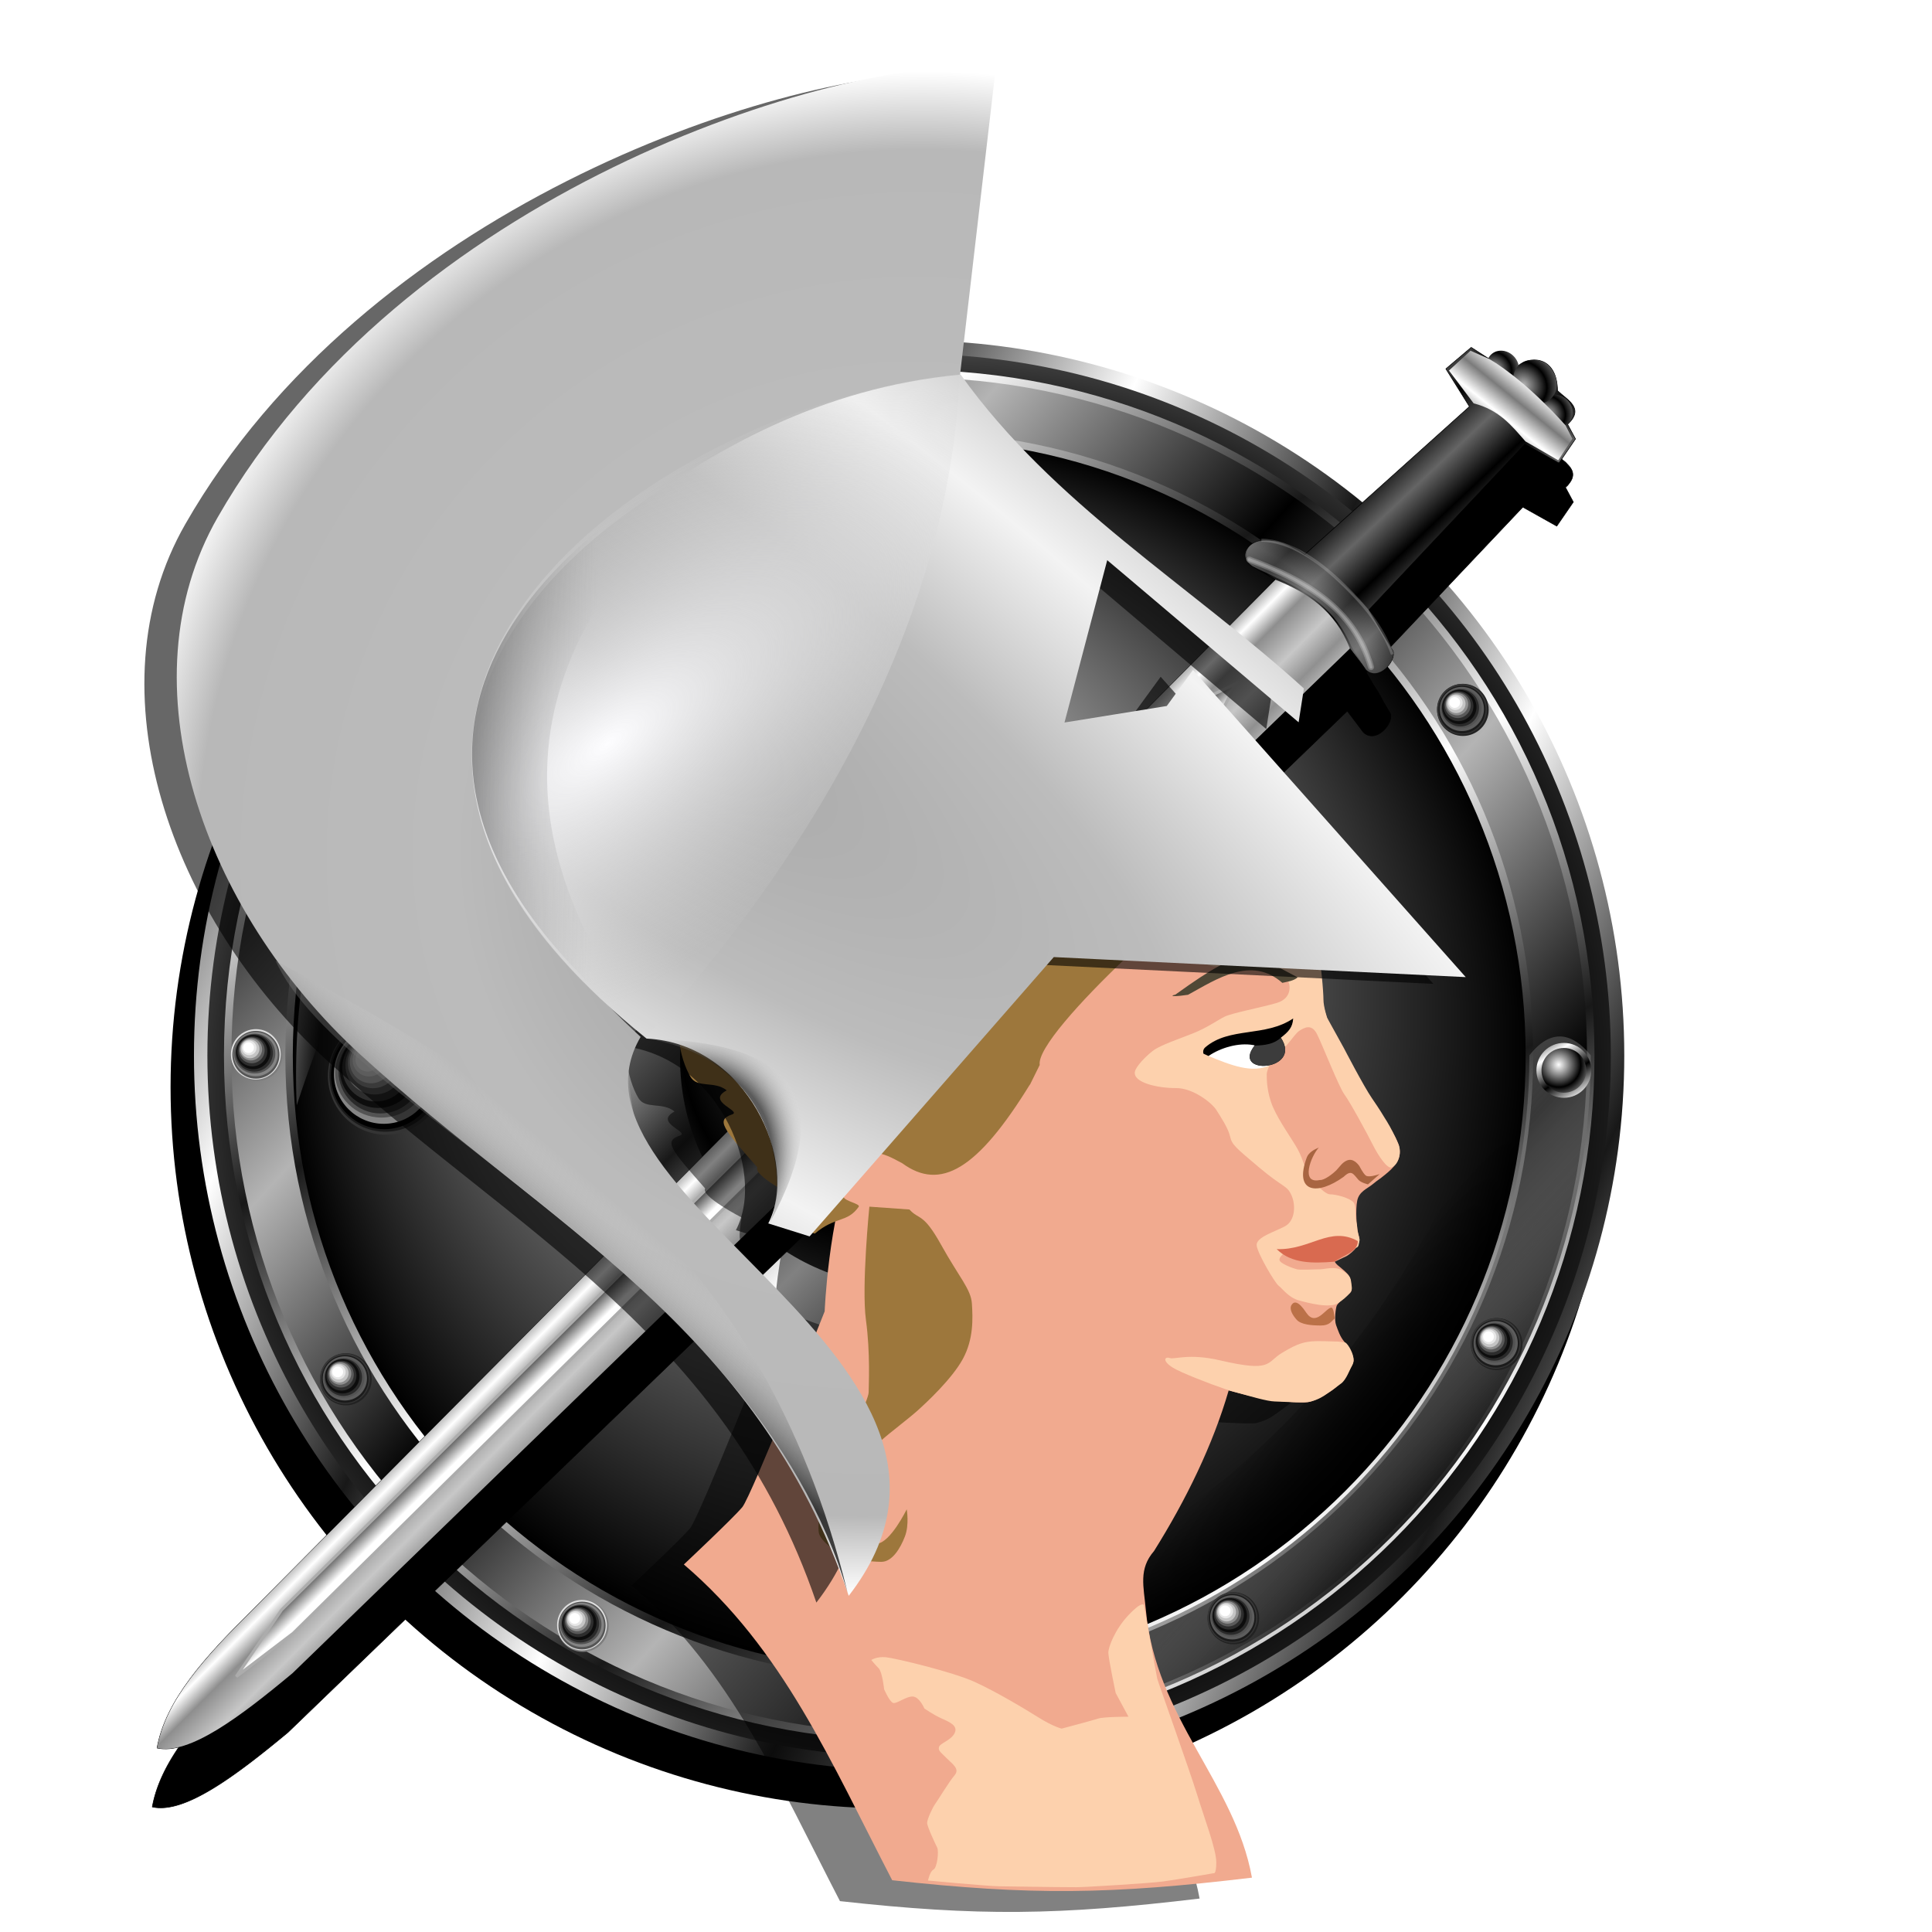 <?xml version="1.0" encoding="UTF-8" standalone="no"?>
<!-- Created with Inkscape (http://www.inkscape.org/) -->
<svg xmlns:dc="http://purl.org/dc/elements/1.1/" xmlns:cc="http://creativecommons.org/ns#" xmlns:rdf="http://www.w3.org/1999/02/22-rdf-syntax-ns#" xmlns:svg="http://www.w3.org/2000/svg" xmlns="http://www.w3.org/2000/svg" xmlns:xlink="http://www.w3.org/1999/xlink" xmlns:sodipodi="http://sodipodi.sourceforge.net/DTD/sodipodi-0.dtd" xmlns:inkscape="http://www.inkscape.org/namespaces/inkscape" width="255" height="255" viewBox="0 0 67.469 67.469" version="1.1" id="svg8" inkscape:version="0.92.5 (2060ec1f9f, 2020-04-08)" sodipodi:docname="athenaeum.svg">
 <defs id="defs2">
  <linearGradient id="linearGradient1182" inkscape:collect="always">
   <stop id="stop1178" stop-color="#000000" stop-opacity="0.357"/>
   <stop offset="0.759" id="stop1184" stop-color="#000000" stop-opacity="0.587"/>
   <stop id="stop1180" offset="1" stop-color="#f5f5f5" stop-opacity="0"/>
  </linearGradient>
  <linearGradient inkscape:collect="always" id="linearGradient1162">
   <stop id="stop1158" stop-color="#000000" stop-opacity="0.357"/>
   <stop offset="1" id="stop1160" stop-color="#868686" stop-opacity="0"/>
  </linearGradient>
  <linearGradient inkscape:collect="always" id="linearGradient1146">
   <stop id="stop1142" stop-color="#000000" stop-opacity="0.709"/>
   <stop offset="1" id="stop1144" stop-color="#ffffff" stop-opacity="0"/>
  </linearGradient>
  <clipPath clipPathUnits="userSpaceOnUse" id="clipPath2059">
   <path d="m -10.1,231.685 c 3.559,2.506 4.832,-0.585 2.965,-3.064 -3.182,-4.225 -6.444,-9.84 -12.355,-15.913 -2.595,-2.669 -11.861,-7.808 -11.861,-7.808 0,0 -0.115,-2.188 -0.099,-3.064 0.011,-0.582 -0.566,-0.564 -0.89,-0.297 -0.782,0.645 -2.471,2.57 -2.471,2.57 l -1.68,-0.099 -1.087,-1.581 c -0.297,-0.411 -0.636,-0.346 -0.89,0 -0.545,1.85 -0.879,3.885 -3.459,3.954 l 4.448,3.954 c 7.766,1.553 15.579,5.585 20.262,14.332 0,0 4.526,5.194 7.116,7.018 z" id="path2061" sodipodi:nodetypes="csscsscccccccs" inkscape:connector-curvature="0" stroke-dasharray="none" stroke-opacity="1" fill="#ffffff" fill-rule="evenodd" stroke="none" stroke-linejoin="miter" fill-opacity="1" stroke-linecap="butt" stroke-width="0.048" stroke-miterlimit="4"/>
  </clipPath>
  <clipPath id="clipPath2059-5" clipPathUnits="userSpaceOnUse">
   <path stroke-miterlimit="4" stroke-width="0.048" stroke-linecap="butt" fill-opacity="1" stroke-linejoin="miter" stroke="none" fill-rule="evenodd" fill="#ffffff" stroke-opacity="1" stroke-dasharray="none" inkscape:connector-curvature="0" sodipodi:nodetypes="csscsscccccccs" id="path2061-3" d="m -10.1,231.685 c 3.559,2.506 4.832,-0.585 2.965,-3.064 -3.182,-4.225 -6.444,-9.84 -12.355,-15.913 -2.595,-2.669 -11.861,-7.808 -11.861,-7.808 0,0 -0.115,-2.188 -0.099,-3.064 0.011,-0.582 -0.566,-0.564 -0.89,-0.297 -0.782,0.645 -2.471,2.57 -2.471,2.57 l -1.68,-0.099 -1.087,-1.581 c -0.297,-0.411 -0.636,-0.346 -0.89,0 -0.545,1.85 -0.879,3.885 -3.459,3.954 l 4.448,3.954 c 7.766,1.553 15.579,5.585 20.262,14.332 0,0 4.526,5.194 7.116,7.018 z"/>
  </clipPath>
  <clipPath id="clipPath">
   <path fill-opacity="0.95" stroke="none" fill="#1b1b1b" sodipodi:nodetypes="csssscc" inkscape:connector-curvature="0" id="rect5264" d="m -515.73,435.564 v 5.838 c 0,9.743 -7.844,17.587 -17.587,17.587 h -135.051 c -9.743,0 -17.587,-7.844 -17.587,-17.587 v -5.838 z"/>
  </clipPath>
  <clipPath clipPathUnits="userSpaceOnUse" id="clipPath2059-7">
   <path d="m -10.1,231.685 c 3.559,2.506 4.832,-0.585 2.965,-3.064 -3.182,-4.225 -6.444,-9.84 -12.355,-15.913 -2.595,-2.669 -11.861,-7.808 -11.861,-7.808 0,0 -0.115,-2.188 -0.099,-3.064 0.011,-0.582 -0.566,-0.564 -0.89,-0.297 -0.782,0.645 -2.471,2.57 -2.471,2.57 l -1.68,-0.099 -1.087,-1.581 c -0.297,-0.411 -0.636,-0.346 -0.89,0 -0.545,1.85 -0.879,3.885 -3.459,3.954 l 4.448,3.954 c 7.766,1.553 15.579,5.585 20.262,14.332 0,0 4.526,5.194 7.116,7.018 z" id="path2061-5" sodipodi:nodetypes="csscsscccccccs" inkscape:connector-curvature="0" stroke-dasharray="none" stroke-opacity="1" fill="#ffffff" fill-rule="evenodd" stroke="none" stroke-linejoin="miter" fill-opacity="1" stroke-linecap="butt" stroke-width="0.048" stroke-miterlimit="4"/>
  </clipPath>
  <clipPath clipPathUnits="userSpaceOnUse" id="clipPath1162">
   <path stroke-miterlimit="4" stroke-width="0.071" stroke-linecap="round" fill-opacity="0.347" stroke-linejoin="round" stroke="none" fill="#000000" stroke-opacity="1" stroke-dasharray="none" inkscape:connector-curvature="0" d="m -65.65,239.846 c -9.358,0 -16.952,7.594 -16.952,16.952 0,9.358 7.594,16.941 16.952,16.941 0.292,0 0.579,-0.008 0.868,-0.022 2.123,-0.108 4.148,-0.606 5.995,-1.424 l 2.67,3.971 c -0.226,0.495 -0.245,0.964 -0.011,1.313 l 15.673,23.326 c 0.495,0.737 1.944,0.632 3.248,-0.245 1.304,-0.876 1.964,-2.177 1.468,-2.914 L -51.423,274.417 c -0.233,-0.347 -0.683,-0.499 -1.224,-0.478 l -2.558,-3.804 c 3.96,-3.1 6.507,-7.92 6.507,-13.337 0,-9.358 -7.594,-16.952 -16.952,-16.952 z m 0,2.581 c 7.929,0 14.371,6.442 14.371,14.371 0,7.929 -6.442,14.36 -14.371,14.36 -7.929,0 -14.349,-6.431 -14.349,-14.36 0,-0.248 -0.001,-0.489 0.011,-0.734 0.384,-7.586 6.657,-13.637 14.338,-13.637 z" id="path1164"/>
  </clipPath>
  <linearGradient id="linearGradient1427" inkscape:collect="always">
   <stop id="stop1423" stop-color="#ffffff" stop-opacity="1"/>
   <stop id="stop1425" offset="1" stop-color="#000000" stop-opacity="1"/>
  </linearGradient>
  <linearGradient id="linearGradient1354" inkscape:collect="always">
   <stop id="stop1350" stop-color="#a6a6a6" stop-opacity="1"/>
   <stop offset="0.564" id="stop1358" stop-color="#bcbcbc" stop-opacity="1"/>
   <stop id="stop1352" offset="1" stop-color="#f3f3f3" stop-opacity="1"/>
  </linearGradient>
  <linearGradient id="linearGradient3880">
   <stop id="stop3882" stop-color="#000000" stop-opacity="1"/>
   <stop offset="1" id="stop3884" stop-color="#000000" stop-opacity="0"/>
  </linearGradient>
  <linearGradient id="linearGradient3815">
   <stop id="stop3817" stop-color="#000000" stop-opacity="1"/>
   <stop offset="1" id="stop3819" stop-color="#ededed" stop-opacity="0"/>
  </linearGradient>
  <linearGradient id="linearGradient3765">
   <stop id="stop3767" stop-color="#b4b4b4" stop-opacity="1"/>
   <stop id="stop3769" offset="1" stop-color="#000000" stop-opacity="1"/>
  </linearGradient>
  <linearGradient id="linearGradient3757">
   <stop id="stop3759" stop-color="#ffffff" stop-opacity="1"/>
   <stop id="stop3761" offset="1" stop-color="#181818" stop-opacity="1"/>
  </linearGradient>
  <linearGradient inkscape:collect="always" id="linearGradient843">
   <stop id="stop839" stop-color="#919191" stop-opacity="1"/>
   <stop id="stop1356" offset="0.563" stop-color="#bbbbbb" stop-opacity="1"/>
   <stop id="stop847" offset="0.897" stop-color="#b8b8b8" stop-opacity="1"/>
   <stop offset="1" id="stop841" stop-color="#ffffff" stop-opacity="1"/>
  </linearGradient>
  <linearGradient inkscape:collect="always" id="linearGradient825">
   <stop id="stop821" stop-color="#fdfdff" stop-opacity="1"/>
   <stop offset="1" id="stop823" stop-color="#d0d0d0" stop-opacity="0.085"/>
  </linearGradient>
  <radialGradient inkscape:collect="always" xlink:href="#linearGradient1354" id="radialGradient827" cx="439.66" cy="222.15" fx="439.66" fy="222.15" r="199.19" gradientTransform="matrix(0.177,0.128,-0.037,0.051,-108.118,188.231)" gradientUnits="userSpaceOnUse" spreadMethod="reflect"/>
  <radialGradient inkscape:collect="always" xlink:href="#linearGradient843" id="radialGradient845" cx="543.74" cy="462.49" fx="543.74" fy="462.49" r="329.98" gradientTransform="matrix(0.067,-0.049,0.047,0.064,-86.047,259.38)" gradientUnits="userSpaceOnUse"/>
  <radialGradient spreadMethod="pad" r="199.19" fy="314.58" fx="444.81" cy="314.58" cx="444.81" gradientTransform="matrix(0.074,-0.054,0.023,0.032,-77.939,273.18)" gradientUnits="userSpaceOnUse" id="radialGradient1346" xlink:href="#linearGradient825" inkscape:collect="always"/>
  <linearGradient id="linearGradient4201-5">
   <stop id="stop4203-3" stop-color="#ffffff" stop-opacity="0"/>
   <stop offset="0.919" id="stop4205-5" stop-color="#ffffff" stop-opacity="0"/>
   <stop id="stop4207-6" offset="1" stop-color="#ffffff" stop-opacity="0.65"/>
  </linearGradient>
  <linearGradient id="linearGradient3823-1">
   <stop id="stop3825-2" stop-color="#a6a6a6" stop-opacity="1"/>
   <stop id="stop3831-7" offset="0.792" stop-color="#000000" stop-opacity="1"/>
   <stop offset="1" id="stop3827-0" stop-color="#3f3f3f" stop-opacity="1"/>
  </linearGradient>
  <linearGradient id="linearGradient3765-2">
   <stop id="stop3767-7" stop-color="#000000" stop-opacity="1"/>
   <stop id="stop3769-2" offset="1" stop-color="#ffffff" stop-opacity="1"/>
  </linearGradient>
  <linearGradient id="linearGradient3220-1">
   <stop id="stop3222-5" stop-color="#b6b6b6" stop-opacity="1"/>
   <stop id="stop3224-9" offset="1" stop-color="#000000" stop-opacity="1"/>
  </linearGradient>
  <linearGradient inkscape:collect="always" xlink:href="#linearGradient3757" id="linearGradient3763" x1="6.04" y1="107.98" x2="36.38" y2="122.13" gradientUnits="userSpaceOnUse" spreadMethod="reflect" gradientTransform="matrix(0.261,0,0,0.261,6.542,240.978)"/>
  <linearGradient inkscape:collect="always" xlink:href="#linearGradient3765" id="linearGradient3798" gradientUnits="userSpaceOnUse" gradientTransform="matrix(0.251,0,0,0.251,7.498,241.938)" spreadMethod="reflect" x1="54.01" y1="64.718" x2="23.525" y2="37.02"/>
  <linearGradient inkscape:collect="always" xlink:href="#linearGradient3757" id="linearGradient3806" x1="29.06" y1="56.04" x2="50.643" y2="88.44" gradientUnits="userSpaceOnUse" spreadMethod="reflect" gradientTransform="matrix(0.261,0,0,0.261,6.542,240.974)"/>
  <linearGradient inkscape:collect="always" xlink:href="#linearGradient3815" id="linearGradient3813" gradientUnits="userSpaceOnUse" gradientTransform="matrix(0.251,0,0,0.251,7.498,241.938)" spreadMethod="reflect" x1="168.07" y1="164.42" x2="134.4" y2="133.27"/>
  <radialGradient inkscape:collect="always" xlink:href="#linearGradient3823-1" id="radialGradient3829" cx="49.82" cy="50.21" fx="44.861" fy="43.872" r="16.221" gradientUnits="userSpaceOnUse" spreadMethod="reflect" gradientTransform="matrix(0.524,0.001,-0.001,0.531,5.004,239.782)"/>
  <linearGradient inkscape:collect="always" xlink:href="#linearGradient3757" id="linearGradient3839" x1="38.4" y1="38.578" x2="46.05" y2="46.23" gradientUnits="userSpaceOnUse" spreadMethod="reflect" gradientTransform="matrix(0.549,0,0,0.549,3.698,238.971)"/>
  <linearGradient inkscape:collect="always" xlink:href="#linearGradient3880" id="linearGradient3110" gradientUnits="userSpaceOnUse" gradientTransform="matrix(-0.261,0,0,-0.261,57.042,291.932)" x1="39.25" y1="38.49" x2="50.744" y2="48.12"/>
  <radialGradient inkscape:collect="always" xlink:href="#linearGradient1427" id="radialGradient4195" cx="96.96" cy="96.85" fx="70.35" fy="51.52" r="95.77" gradientUnits="userSpaceOnUse" spreadMethod="reflect" gradientTransform="matrix(0.226,0.003,-0.003,0.225,10.152,244.216)"/>
  <radialGradient inkscape:collect="always" xlink:href="#linearGradient4201-5" id="radialGradient4197" cx="50.03" cy="50.02" fx="50.03" fy="50.02" r="21.883" gradientTransform="matrix(0.805,-0.731,0.65,0.715,-40.997,266.857)" gradientUnits="userSpaceOnUse"/>
  <linearGradient y2="241.85" x2="564.22" y1="242.77" x1="557.36" spreadMethod="reflect" gradientUnits="userSpaceOnUse" id="linearGradient3271" xlink:href="#linearGradient3238" inkscape:collect="always"/>
  <linearGradient y2="254.13" x2="175.71" y1="245.04" x1="175.53" gradientUnits="userSpaceOnUse" id="linearGradient3261" xlink:href="#linearGradient3765-2" inkscape:collect="always"/>
  <linearGradient id="linearGradient3182">
   <stop id="stop3184" stop-color="#696969" stop-opacity="1"/>
   <stop offset="0.874" id="stop3190" stop-color="#909090" stop-opacity="1"/>
   <stop id="stop3186" offset="1" stop-color="#5b5b5b" stop-opacity="1"/>
  </linearGradient>
  <linearGradient id="linearGradient3238">
   <stop id="stop3240" stop-color="#7b7b7b" stop-opacity="1"/>
   <stop id="stop3242" offset="1" stop-color="#ffffff" stop-opacity="1"/>
  </linearGradient>
  <radialGradient gradientTransform="matrix(0.804,-0.016,0.017,0.818,9.012,9.834)" spreadMethod="reflect" gradientUnits="userSpaceOnUse" r="5.41" fy="49.51" fx="50.1" cy="49.51" cx="50.1" id="radialGradient3773" xlink:href="#linearGradient1427" inkscape:collect="always"/>
  <linearGradient spreadMethod="reflect" gradientUnits="userSpaceOnUse" y2="47.522" x2="48.95" y1="51.786" x1="51.61" id="linearGradient3765-9" xlink:href="#linearGradient3765-2" inkscape:collect="always"/>
  <linearGradient id="linearGradient3158-9">
   <stop id="stop3160" stop-color="#909090" stop-opacity="1"/>
   <stop offset="0.332" id="stop3176" stop-color="#c7c7c7" stop-opacity="1"/>
   <stop id="stop3178-36" offset="0.75" stop-color="#8e8e8e" stop-opacity="1"/>
   <stop id="stop3162-0" offset="1" stop-color="#ffffff" stop-opacity="1"/>
  </linearGradient>
  <linearGradient y2="242.98" x2="176.31" y1="267.77" x1="177.09" spreadMethod="reflect" gradientUnits="userSpaceOnUse" id="linearGradient3259-2" xlink:href="#linearGradient3158-9" inkscape:collect="always"/>
  <radialGradient r="9.267" fy="245.96" fx="425.04" cy="245.96" cx="425.04" gradientTransform="matrix(5.159,-0.368,0.546,7.639,-1902.049,-1476.377)" gradientUnits="userSpaceOnUse" id="radialGradient3263-6" xlink:href="#linearGradient3182" inkscape:collect="always"/>
  <radialGradient r="7.282" fy="239.3" fx="562.44" cy="239.3" cx="562.44" spreadMethod="reflect" gradientTransform="matrix(1,0,0,1.123,0,-29.601)" gradientUnits="userSpaceOnUse" id="radialGradient3265-1" xlink:href="#linearGradient3220-1" inkscape:collect="always"/>
  <linearGradient id="linearGradient3663">
   <stop id="stop3675" stop-color="#000000" stop-opacity="1"/>
   <stop offset="1" id="stop3667" stop-color="#656565" stop-opacity="1"/>
  </linearGradient>
  <linearGradient spreadMethod="reflect" gradientUnits="userSpaceOnUse" y2="239.1" x2="513.22" y1="252.11" x1="513.22" id="linearGradient8399" xlink:href="#linearGradient3663" inkscape:collect="always"/>
  <filter inkscape:collect="always" id="filter7470" x="-0.024" width="1.048" y="-0.024" height="1.048" color-interpolation-filters="sRGB">
   <feGaussianBlur inkscape:collect="always" id="feGaussianBlur7472" stdDeviation="3.876"/>
  </filter>
  <filter inkscape:collect="always" id="filter9078" x="-0.024" width="1.048" y="-0.024" height="1.048" color-interpolation-filters="sRGB">
   <feGaussianBlur inkscape:collect="always" stdDeviation="4.239" id="feGaussianBlur9080"/>
  </filter>
  <radialGradient inkscape:collect="always" xlink:href="#linearGradient3220-1" id="radialGradient2127" gradientUnits="userSpaceOnUse" gradientTransform="matrix(1,0,0,1.123,0,-29.601)" cx="562.44" cy="239.3" fx="562.44" fy="239.3" r="7.282" spreadMethod="reflect"/>
  <radialGradient inkscape:collect="always" xlink:href="#linearGradient3220-1" id="radialGradient2129" gradientUnits="userSpaceOnUse" gradientTransform="matrix(1,0,0,1.123,0,-29.601)" cx="562.44" cy="239.3" fx="562.44" fy="239.3" r="7.282" spreadMethod="reflect"/>
  <filter inkscape:collect="always" id="filter1156" x="-0.026" width="1.052" y="-0.022" height="1.044" color-interpolation-filters="sRGB">
   <feGaussianBlur inkscape:collect="always" stdDeviation="0.492" id="feGaussianBlur1158"/>
  </filter>
  <filter inkscape:collect="always" id="filter1215" x="-0.03" width="1.061" y="-0.02" height="1.04" color-interpolation-filters="sRGB">
   <feGaussianBlur inkscape:collect="always" stdDeviation="0.319" id="feGaussianBlur1217"/>
  </filter>
  <linearGradient inkscape:collect="always" xlink:href="#linearGradient1146" id="linearGradient1148" x1="20.08" y1="274.23" x2="22.42" y2="271.5" gradientUnits="userSpaceOnUse" gradientTransform="translate(-58.498,4.975)"/>
  <linearGradient inkscape:collect="always" xlink:href="#linearGradient1162" id="linearGradient1164" x1="-42.548" y1="258.85" x2="-38.21" y2="258.92" gradientUnits="userSpaceOnUse"/>
  <radialGradient inkscape:collect="always" xlink:href="#linearGradient1182" id="radialGradient1176" cx="-37.728" cy="274.74" fx="-37.728" fy="274.74" r="2.813" gradientTransform="matrix(1.233,1.1,-1.388,1.556,391.88,-111.446)" gradientUnits="userSpaceOnUse"/>
 </defs>
 <sodipodi:namedview id="base" pagecolor="#ff0000" bordercolor="#666666" borderopacity="1.0" inkscape:pageopacity="0" inkscape:pageshadow="2" inkscape:zoom="3.5098039" inkscape:cx="127.5" inkscape:cy="127.5" inkscape:document-units="px" inkscape:current-layer="layer1" showgrid="false" inkscape:snap-to-guides="false" inkscape:snap-grids="false" inkscape:snap-others="false" inkscape:object-nodes="false" inkscape:snap-nodes="false" inkscape:snap-global="false" inkscape:window-width="1920" inkscape:window-height="1056" inkscape:window-x="0" inkscape:window-y="0" inkscape:window-maximized="1" units="px" showguides="false"/>
 <g inkscape:label="Layer 1" inkscape:groupmode="layer" id="layer1" transform="translate(0,-229.531)">
  <circle id="circle5626" cx="240.1" cy="300.51" r="193.78" stroke-miterlimit="4" transform="matrix(0.13,0,0,0.13,-0.065,228.428)" stroke-dasharray="none" stroke-opacity="1" fill="#000000" filter="url(#filter7470)" stroke="none" stroke-linejoin="round" fill-opacity="1" stroke-linecap="round" stroke-width="3.606" stroke-dashoffset="0"/>
  <circle stroke-miterlimit="4" r="24.74" cy="266.39" cx="31.748" id="path2987" stroke-dasharray="none" stroke-opacity="1" fill="url(#radialGradient4195)" stroke="url(#linearGradient3763)" stroke-linejoin="round" fill-opacity="1" stroke-linecap="round" stroke-width="0.469" stroke-dashoffset="0"/>
  <path d="m 31.748,242.579 c -13.145,0 -23.796,10.659 -23.796,23.804 0,13.145 10.651,23.804 23.796,23.804 13.145,0 23.804,-10.659 23.804,-23.804 0,-13.145 -10.659,-23.804 -23.804,-23.804 z m 0,2.151 c 11.961,0 21.661,9.692 21.661,21.653 0,11.961 -9.7,21.661 -21.661,21.661 -11.961,0 -21.653,-9.7 -21.653,-21.661 0,-11.961 9.692,-21.653 21.653,-21.653 z" id="path3789" inkscape:connector-curvature="0" fill="url(#linearGradient3798)" stroke="url(#linearGradient3806)" fill-opacity="1" stroke-width="0.261"/>
  <path d="m 34.366,245.198 c -12.495,-1.572 -24.628,8.254 -24.003,22.93 3.47,-10.613 10.219,-19.709 24.003,-22.93 z" id="path3808" inkscape:connector-curvature="0" sodipodi:nodetypes="ccc" fill="url(#radialGradient4197)" stroke="none" fill-opacity="1" stroke-width="0.214"/>
  <path inkscape:connector-curvature="0" id="path3043" d="m 31.748,290.188 c 13.145,0 23.804,-10.659 23.804,-23.804 -0.677,-0.824 -1.411,-0.929 -2.143,0 0,11.961 -9.7,21.661 -21.661,21.661 -0.919,0.51 -0.859,1.103 0,2.143 z" sodipodi:nodetypes="ccccc" fill="url(#linearGradient3813)" stroke="none" fill-opacity="1" stroke-width="0.214"/>
  <circle stroke-miterlimit="4" r="8.905" cy="266.49" cx="31.748" id="path3821" stroke-dasharray="none" fill="url(#radialGradient3829)" stroke="url(#linearGradient3839)" fill-opacity="1" stroke-width="1.812"/>
  <path sodipodi:nodetypes="ccc" inkscape:connector-curvature="0" id="path3108" d="m 29.217,287.708 c 12.495,1.572 24.628,-8.254 24.003,-22.93 -3.47,10.613 -10.219,19.709 -24.003,22.93 z" fill="url(#linearGradient3110)" stroke="none" fill-opacity="1" stroke-width="0.214"/>
  <g id="g4381" transform="matrix(0.159,0,0,0.159,22.562,280.909)">
   <circle r="4.8" cy="33.35" cx="-14.885" id="path4383" transform="matrix(1.181,0,0,1.193,3.709,-5.835)" fill="#7d7d7d" stroke="none" fill-opacity="1"/>
   <circle r="4.8" cy="33.35" cx="-14.885" transform="matrix(1.14,0,0,1.152,2.893,-4.622)" id="path4385" fill="#dfdfdf" stroke="none" fill-opacity="1"/>
   <circle r="4.8" cy="33.35" cx="-14.885" id="path4387" transform="matrix(1.079,0,0,1.093,2.004,-2.561)" fill="#555555" stroke="none" fill-opacity="1"/>
   <circle r="4.8" cy="33.35" cx="-14.885" transform="matrix(1.012,0,0,1.012,0.966,0.003)" id="path4389" fill="#848484" stroke="none" fill-opacity="1"/>
   <circle r="4.8" cy="33.35" cx="-14.885" id="path4391" transform="matrix(0.943,0,0,0.912,-0.28,3.209)" fill="#535353" stroke="none" fill-opacity="1"/>
   <circle r="4.8" cy="33.35" cx="-14.885" id="path4393" transform="matrix(0.853,0,0,0.853,-1.721,5.057)" fill="#2a2a2a" stroke="none" fill-opacity="1"/>
   <circle r="4.8" cy="33.35" cx="-14.885" transform="matrix(0.782,0,0,0.782,-2.993,7.232)" id="path4395" fill="#0d0d0d" stroke="none" fill-opacity="1"/>
   <circle r="4.8" cy="33.35" cx="-14.885" id="path4397" transform="matrix(0.686,0,0,0.686,-4.637,10.259)" fill="#2d2d2d" stroke="none" fill-opacity="1"/>
   <circle r="4.8" cy="33.35" cx="-14.885" transform="matrix(0.593,0,0,0.593,-6.159,13.129)" id="path4399" fill="#5a5a5a" stroke="none" fill-opacity="1"/>
   <circle r="4.8" cy="33.35" cx="-14.885" id="path4401" transform="matrix(0.511,0,0,0.511,-7.542,15.643)" fill="#8f8f8f" stroke="none" fill-opacity="1"/>
   <circle r="4.8" cy="33.35" cx="-14.885" transform="matrix(0.43,0,0,0.43,-8.944,18.252)" id="path4403" fill="#c5c5c5" stroke="none" fill-opacity="1"/>
   <circle r="4.8" cy="33.35" cx="-14.885" id="path4405" transform="matrix(0.335,0,0,0.335,-10.541,21.209)" fill="#e7e7e7" stroke="none" fill-opacity="1"/>
   <circle r="4.8" cy="33.35" cx="-14.885" transform="matrix(0.247,0,0,0.247,-11.99,24.088)" id="path4407" fill="#ffffff" stroke="none" fill-opacity="1"/>
  </g>
  <g id="g4437" transform="matrix(0.159,0,0,0.159,11.172,260.977)">
   <circle r="4.8" cy="33.35" cx="-14.885" id="path4439" transform="matrix(1.181,0,0,1.193,3.709,-5.835)" fill="#7d7d7d" stroke="none" fill-opacity="1"/>
   <circle r="4.8" cy="33.35" cx="-14.885" transform="matrix(1.14,0,0,1.152,2.893,-4.622)" id="path4441" fill="#dfdfdf" stroke="none" fill-opacity="1"/>
   <circle r="4.8" cy="33.35" cx="-14.885" id="path4443" transform="matrix(1.079,0,0,1.093,2.004,-2.561)" fill="#555555" stroke="none" fill-opacity="1"/>
   <circle r="4.8" cy="33.35" cx="-14.885" transform="matrix(1.012,0,0,1.012,0.966,0.003)" id="path4445" fill="#848484" stroke="none" fill-opacity="1"/>
   <circle r="4.8" cy="33.35" cx="-14.885" id="path4447" transform="matrix(0.943,0,0,0.912,-0.28,3.209)" fill="#535353" stroke="none" fill-opacity="1"/>
   <circle r="4.8" cy="33.35" cx="-14.885" id="path4449" transform="matrix(0.853,0,0,0.853,-1.721,5.057)" fill="#2a2a2a" stroke="none" fill-opacity="1"/>
   <circle r="4.8" cy="33.35" cx="-14.885" transform="matrix(0.782,0,0,0.782,-2.993,7.232)" id="path4451" fill="#0d0d0d" stroke="none" fill-opacity="1"/>
   <circle r="4.8" cy="33.35" cx="-14.885" id="path4453" transform="matrix(0.686,0,0,0.686,-4.637,10.259)" fill="#2d2d2d" stroke="none" fill-opacity="1"/>
   <circle r="4.8" cy="33.35" cx="-14.885" transform="matrix(0.593,0,0,0.593,-6.159,13.129)" id="path4455" fill="#5a5a5a" stroke="none" fill-opacity="1"/>
   <circle r="4.8" cy="33.35" cx="-14.885" id="path4457" transform="matrix(0.511,0,0,0.511,-7.542,15.643)" fill="#8f8f8f" stroke="none" fill-opacity="1"/>
   <circle r="4.8" cy="33.35" cx="-14.885" transform="matrix(0.43,0,0,0.43,-8.944,18.252)" id="path4459" fill="#c5c5c5" stroke="none" fill-opacity="1"/>
   <circle r="4.8" cy="33.35" cx="-14.885" id="path4461" transform="matrix(0.335,0,0,0.335,-10.541,21.209)" fill="#e7e7e7" stroke="none" fill-opacity="1"/>
   <circle r="4.8" cy="33.35" cx="-14.885" transform="matrix(0.247,0,0,0.247,-11.99,24.088)" id="path4463" fill="#ffffff" stroke="none" fill-opacity="1"/>
  </g>
  <g id="g4322" transform="matrix(0.381,0,0,0.381,16.866,250.781)">
   <path sodipodi:nodetypes="ccccccccccccccccccccc" inkscape:connector-curvature="0" id="path3432" d="m 64.581,61.719 2.84,2.248 h 1.076 l 0.953,1.002 0.587,-0.269 1.76,2.2 -0.22,0.367 1.516,1.76 1.111,0.908 0.318,0.856 -0.073,0.073 -0.293,-0.733 -1.184,-0.81 -1.711,-2.005 0.122,-0.538 -1.296,-1.76 -0.709,0.171 -0.904,-1.051 -1.051,0.122 -2.005,-1.76 z" fill="#000000" stroke="none" fill-opacity="1"/>
   <rect rx="0.679" stroke-miterlimit="4" ry="0.679" transform="rotate(-38.507)" y="94.16" x="10.452" height="4.254" width="7.163" id="rect4202" stroke-dasharray="none" stroke-opacity="1" fill="#2b2b2b" stroke="#363636" fill-opacity="1" stroke-width="0.2"/>
   <g transform="matrix(0.078,0,0,0.078,69.223,64.76)" id="g4204">
    <circle r="4.8" cy="33.35" cx="-14.885" transform="matrix(1.181,0,0,1.193,3.709,-5.835)" id="path4206" fill="#7d7d7d" stroke="none" fill-opacity="1"/>
    <circle r="4.8" cy="33.35" cx="-14.885" id="path4208" transform="matrix(1.14,0,0,1.152,2.893,-4.622)" fill="#dfdfdf" stroke="none" fill-opacity="1"/>
    <circle r="4.8" cy="33.35" cx="-14.885" transform="matrix(1.079,0,0,1.093,2.004,-2.561)" id="path4210" fill="#555555" stroke="none" fill-opacity="1"/>
    <circle r="4.8" cy="33.35" cx="-14.885" id="path4212" transform="matrix(1.012,0,0,1.012,0.966,0.003)" fill="#848484" stroke="none" fill-opacity="1"/>
    <circle r="4.8" cy="33.35" cx="-14.885" transform="matrix(0.943,0,0,0.912,-0.28,3.209)" id="path4214" fill="#535353" stroke="none" fill-opacity="1"/>
    <circle r="4.8" cy="33.35" cx="-14.885" transform="matrix(0.853,0,0,0.853,-1.721,5.057)" id="path4216" fill="#2a2a2a" stroke="none" fill-opacity="1"/>
    <circle r="4.8" cy="33.35" cx="-14.885" id="path4218" transform="matrix(0.782,0,0,0.782,-2.993,7.232)" fill="#0d0d0d" stroke="none" fill-opacity="1"/>
    <circle r="4.8" cy="33.35" cx="-14.885" transform="matrix(0.686,0,0,0.686,-4.637,10.259)" id="path4220" fill="#2d2d2d" stroke="none" fill-opacity="1"/>
    <circle r="4.8" cy="33.35" cx="-14.885" id="path4222" transform="matrix(0.593,0,0,0.593,-6.159,13.129)" fill="#5a5a5a" stroke="none" fill-opacity="1"/>
    <circle r="4.8" cy="33.35" cx="-14.885" transform="matrix(0.511,0,0,0.511,-7.542,15.643)" id="path4224" fill="#8f8f8f" stroke="none" fill-opacity="1"/>
    <circle r="4.8" cy="33.35" cx="-14.885" id="path4226" transform="matrix(0.43,0,0,0.43,-8.944,18.252)" fill="#c5c5c5" stroke="none" fill-opacity="1"/>
    <circle r="4.8" cy="33.35" cx="-14.885" transform="matrix(0.335,0,0,0.335,-10.541,21.209)" id="path4228" fill="#e7e7e7" stroke="none" fill-opacity="1"/>
    <circle r="4.8" cy="33.35" cx="-14.885" id="path4230" transform="matrix(0.247,0,0,0.247,-11.99,24.088)" fill="#ffffff" stroke="none" fill-opacity="1"/>
   </g>
   <g id="g4232" transform="matrix(0.078,0,0,0.078,73.134,61.387)">
    <circle r="4.8" cy="33.35" cx="-14.885" id="path4234" transform="matrix(1.181,0,0,1.193,3.709,-5.835)" fill="#7d7d7d" stroke="none" fill-opacity="1"/>
    <circle r="4.8" cy="33.35" cx="-14.885" transform="matrix(1.14,0,0,1.152,2.893,-4.622)" id="path4236" fill="#dfdfdf" stroke="none" fill-opacity="1"/>
    <circle r="4.8" cy="33.35" cx="-14.885" id="path4238" transform="matrix(1.079,0,0,1.093,2.004,-2.561)" fill="#555555" stroke="none" fill-opacity="1"/>
    <circle r="4.8" cy="33.35" cx="-14.885" transform="matrix(1.012,0,0,1.012,0.966,0.003)" id="path4240" fill="#848484" stroke="none" fill-opacity="1"/>
    <circle r="4.8" cy="33.35" cx="-14.885" id="path4242" transform="matrix(0.943,0,0,0.912,-0.28,3.209)" fill="#535353" stroke="none" fill-opacity="1"/>
    <circle r="4.8" cy="33.35" cx="-14.885" id="path4244" transform="matrix(0.853,0,0,0.853,-1.721,5.057)" fill="#2a2a2a" stroke="none" fill-opacity="1"/>
    <circle r="4.8" cy="33.35" cx="-14.885" transform="matrix(0.782,0,0,0.782,-2.993,7.232)" id="path4246" fill="#0d0d0d" stroke="none" fill-opacity="1"/>
    <circle r="4.8" cy="33.35" cx="-14.885" id="path4248" transform="matrix(0.686,0,0,0.686,-4.637,10.259)" fill="#2d2d2d" stroke="none" fill-opacity="1"/>
    <circle r="4.8" cy="33.35" cx="-14.885" transform="matrix(0.593,0,0,0.593,-6.159,13.129)" id="path4250" fill="#5a5a5a" stroke="none" fill-opacity="1"/>
    <circle r="4.8" cy="33.35" cx="-14.885" id="path4252" transform="matrix(0.511,0,0,0.511,-7.542,15.643)" fill="#8f8f8f" stroke="none" fill-opacity="1"/>
    <circle r="4.8" cy="33.35" cx="-14.885" transform="matrix(0.43,0,0,0.43,-8.944,18.252)" id="path4254" fill="#c5c5c5" stroke="none" fill-opacity="1"/>
    <circle r="4.8" cy="33.35" cx="-14.885" id="path4256" transform="matrix(0.335,0,0,0.335,-10.541,21.209)" fill="#e7e7e7" stroke="none" fill-opacity="1"/>
    <circle r="4.8" cy="33.35" cx="-14.885" transform="matrix(0.247,0,0,0.247,-11.99,24.088)" id="path4258" fill="#ffffff" stroke="none" fill-opacity="1"/>
   </g>
   <g transform="matrix(0.078,0,0,0.078,75.236,63.318)" id="g4260">
    <circle r="4.8" cy="33.35" cx="-14.885" transform="matrix(1.181,0,0,1.193,3.709,-5.835)" id="path4262" fill="#7d7d7d" stroke="none" fill-opacity="1"/>
    <circle r="4.8" cy="33.35" cx="-14.885" id="path4264" transform="matrix(1.14,0,0,1.152,2.893,-4.622)" fill="#dfdfdf" stroke="none" fill-opacity="1"/>
    <circle r="4.8" cy="33.35" cx="-14.885" transform="matrix(1.079,0,0,1.093,2.004,-2.561)" id="path4266" fill="#555555" stroke="none" fill-opacity="1"/>
    <circle r="4.8" cy="33.35" cx="-14.885" id="path4268" transform="matrix(1.012,0,0,1.012,0.966,0.003)" fill="#848484" stroke="none" fill-opacity="1"/>
    <circle r="4.8" cy="33.35" cx="-14.885" transform="matrix(0.943,0,0,0.912,-0.28,3.209)" id="path4270" fill="#535353" stroke="none" fill-opacity="1"/>
    <circle r="4.8" cy="33.35" cx="-14.885" transform="matrix(0.853,0,0,0.853,-1.721,5.057)" id="path4272" fill="#2a2a2a" stroke="none" fill-opacity="1"/>
    <circle r="4.8" cy="33.35" cx="-14.885" id="path4274" transform="matrix(0.782,0,0,0.782,-2.993,7.232)" fill="#0d0d0d" stroke="none" fill-opacity="1"/>
    <circle r="4.8" cy="33.35" cx="-14.885" transform="matrix(0.686,0,0,0.686,-4.637,10.259)" id="path4276" fill="#2d2d2d" stroke="none" fill-opacity="1"/>
    <circle r="4.8" cy="33.35" cx="-14.885" id="path4278" transform="matrix(0.593,0,0,0.593,-6.159,13.129)" fill="#5a5a5a" stroke="none" fill-opacity="1"/>
    <circle r="4.8" cy="33.35" cx="-14.885" transform="matrix(0.511,0,0,0.511,-7.542,15.643)" id="path4280" fill="#8f8f8f" stroke="none" fill-opacity="1"/>
    <circle r="4.8" cy="33.35" cx="-14.885" id="path4282" transform="matrix(0.43,0,0,0.43,-8.944,18.252)" fill="#c5c5c5" stroke="none" fill-opacity="1"/>
    <circle r="4.8" cy="33.35" cx="-14.885" transform="matrix(0.335,0,0,0.335,-10.541,21.209)" id="path4284" fill="#e7e7e7" stroke="none" fill-opacity="1"/>
    <circle r="4.8" cy="33.35" cx="-14.885" id="path4286" transform="matrix(0.247,0,0,0.247,-11.99,24.088)" fill="#ffffff" stroke="none" fill-opacity="1"/>
   </g>
   <g id="g4288" transform="matrix(0.078,0,0,0.078,70.91,66.569)">
    <circle r="4.8" cy="33.35" cx="-14.885" id="path4290" transform="matrix(1.181,0,0,1.193,3.709,-5.835)" fill="#7d7d7d" stroke="none" fill-opacity="1"/>
    <circle r="4.8" cy="33.35" cx="-14.885" transform="matrix(1.14,0,0,1.152,2.893,-4.622)" id="path4292" fill="#dfdfdf" stroke="none" fill-opacity="1"/>
    <circle r="4.8" cy="33.35" cx="-14.885" id="path4294" transform="matrix(1.079,0,0,1.093,2.004,-2.561)" fill="#555555" stroke="none" fill-opacity="1"/>
    <circle r="4.8" cy="33.35" cx="-14.885" transform="matrix(1.012,0,0,1.012,0.966,0.003)" id="path4296" fill="#848484" stroke="none" fill-opacity="1"/>
    <circle r="4.8" cy="33.35" cx="-14.885" id="path4298" transform="matrix(0.943,0,0,0.912,-0.28,3.209)" fill="#535353" stroke="none" fill-opacity="1"/>
    <circle r="4.8" cy="33.35" cx="-14.885" id="path4300" transform="matrix(0.853,0,0,0.853,-1.721,5.057)" fill="#2a2a2a" stroke="none" fill-opacity="1"/>
    <circle r="4.8" cy="33.35" cx="-14.885" transform="matrix(0.782,0,0,0.782,-2.993,7.232)" id="path4302" fill="#0d0d0d" stroke="none" fill-opacity="1"/>
    <circle r="4.8" cy="33.35" cx="-14.885" id="path4304" transform="matrix(0.686,0,0,0.686,-4.637,10.259)" fill="#2d2d2d" stroke="none" fill-opacity="1"/>
    <circle r="4.8" cy="33.35" cx="-14.885" transform="matrix(0.593,0,0,0.593,-6.159,13.129)" id="path4306" fill="#5a5a5a" stroke="none" fill-opacity="1"/>
    <circle r="4.8" cy="33.35" cx="-14.885" id="path4308" transform="matrix(0.511,0,0,0.511,-7.542,15.643)" fill="#8f8f8f" stroke="none" fill-opacity="1"/>
    <circle r="4.8" cy="33.35" cx="-14.885" transform="matrix(0.43,0,0,0.43,-8.944,18.252)" id="path4310" fill="#c5c5c5" stroke="none" fill-opacity="1"/>
    <circle r="4.8" cy="33.35" cx="-14.885" id="path4312" transform="matrix(0.335,0,0,0.335,-10.541,21.209)" fill="#e7e7e7" stroke="none" fill-opacity="1"/>
    <circle r="4.8" cy="33.35" cx="-14.885" transform="matrix(0.247,0,0,0.247,-11.99,24.088)" id="path4314" fill="#ffffff" stroke="none" fill-opacity="1"/>
   </g>
   <path stroke-miterlimit="4" sodipodi:nodetypes="csssc" inkscape:connector-curvature="0" id="rect4316" d="m 10.452,94.836 c 0,-0.376 0.303,-0.679 0.679,-0.679 h 5.804 c 0.376,0 0.679,0.303 0.679,0.679 v 2.895" transform="rotate(-38.507)" stroke-opacity="1" fill="none" stroke="#666666" stroke-width="0.2"/>
   <path stroke-miterlimit="4" sodipodi:nodetypes="cc" inkscape:connector-curvature="0" id="path4320" d="M 74.241,66.754 70.061,70.128" stroke-dasharray="none" stroke-opacity="1" fill="none" stroke="#141414" stroke-linejoin="miter" stroke-linecap="butt" stroke-width="0.3"/>
   <path stroke-miterlimit="4" transform="rotate(-38.507)" d="m 10.452,94.836 c 0,-0.376 0.303,-0.679 0.679,-0.679 h 5.804 c 0.376,0 0.679,0.303 0.679,0.679 v 2.895" id="path4384" inkscape:connector-curvature="0" sodipodi:nodetypes="csssc" stroke-dasharray="none" stroke-opacity="1" fill="none" stroke="#bebebe" stroke-width="0.072"/>
  </g>
  <g transform="matrix(0.358,0,0,0.358,18.448,254.954)" id="g4366">
   <circle r="4.8" cy="33.35" cx="-14.885" transform="matrix(1.181,0,0,1.193,3.709,-5.835)" id="path4368" fill="#343434" stroke="none" fill-opacity="1"/>
   <circle r="4.8" cy="33.35" cx="-14.885" id="path4370" transform="matrix(1.14,0,0,1.152,3.031,-4.566)" fill="#1a1a1a" stroke="none" fill-opacity="1"/>
   <circle r="4.8" cy="33.35" cx="-14.885" transform="matrix(1.079,0,0,1.093,2.004,-2.561)" id="path4372" fill="#000000" stroke="none" fill-opacity="1"/>
   <circle r="4.8" cy="33.35" cx="-14.885" id="path4374" transform="matrix(1.012,0,0,1.012,0.966,0.003)" fill="#848484" stroke="none" fill-opacity="1"/>
   <circle r="4.8" cy="33.35" cx="-14.885" transform="matrix(0.943,0,0,0.912,-0.28,3.209)" id="path4376" fill="#535353" stroke="none" fill-opacity="1"/>
   <circle r="4.8" cy="33.35" cx="-14.885" transform="matrix(0.853,0,0,0.853,-1.721,5.057)" id="path4378" fill="#2a2a2a" stroke="none" fill-opacity="1"/>
   <circle r="4.8" cy="33.35" cx="-14.885" id="path4380" transform="matrix(0.782,0,0,0.782,-2.993,7.232)" fill="#0d0d0d" stroke="none" fill-opacity="1"/>
   <circle r="4.8" cy="33.35" cx="-14.885" transform="matrix(0.686,0,0,0.686,-4.637,10.259)" id="path4382" fill="#2d2d2d" stroke="none" fill-opacity="1"/>
   <circle r="4.8" cy="33.35" cx="-14.885" id="path4386" transform="matrix(0.593,0,0,0.593,-6.159,13.129)" fill="#5a5a5a" stroke="none" fill-opacity="1"/>
   <circle r="4.8" cy="33.35" cx="-14.885" transform="matrix(0.511,0,0,0.511,-7.542,15.643)" id="path4388" fill="#8f8f8f" stroke="none" fill-opacity="1"/>
   <circle r="4.8" cy="33.35" cx="-14.885" id="path4390" transform="matrix(0.43,0,0,0.43,-8.944,18.252)" fill="#c5c5c5" stroke="none" fill-opacity="1"/>
   <circle r="4.8" cy="33.35" cx="-14.885" transform="matrix(0.335,0,0,0.335,-10.541,21.209)" id="path4392" fill="#e7e7e7" stroke="none" fill-opacity="1"/>
   <circle r="4.8" cy="33.35" cx="-14.885" id="path4394" transform="matrix(0.247,0,0,0.247,-11.99,24.088)" fill="#ffffff" stroke="none" fill-opacity="1"/>
  </g>
  <g transform="matrix(0.159,0,0,0.159,45.276,280.645)" id="g4323">
   <circle r="4.8" cy="33.35" cx="-14.885" transform="matrix(1.181,0,0,1.193,3.709,-5.835)" id="path4325" fill="#222222" stroke="none" fill-opacity="1"/>
   <circle r="4.8" cy="33.35" cx="-14.885" id="path4327" transform="matrix(1.14,0,0,1.152,2.893,-4.622)" fill="#363636" stroke="none" fill-opacity="1"/>
   <circle r="4.8" cy="33.35" cx="-14.885" transform="matrix(1.079,0,0,1.093,2.004,-2.561)" id="path4329" fill="#1b1b1b" stroke="none" fill-opacity="1"/>
   <circle r="4.8" cy="33.35" cx="-14.885" id="path4331" transform="matrix(1.012,0,0,1.012,0.966,0.003)" fill="#5d5d5d" stroke="none" fill-opacity="1"/>
   <circle r="4.8" cy="33.35" cx="-14.885" transform="matrix(0.943,0,0,0.912,-0.28,3.209)" id="path4333" fill="#535353" stroke="none" fill-opacity="1"/>
   <circle r="4.8" cy="33.35" cx="-14.885" transform="matrix(0.853,0,0,0.853,-1.721,5.057)" id="path4335" fill="#2a2a2a" stroke="none" fill-opacity="1"/>
   <circle r="4.8" cy="33.35" cx="-14.885" id="path4337" transform="matrix(0.782,0,0,0.782,-2.993,7.232)" fill="#0d0d0d" stroke="none" fill-opacity="1"/>
   <circle r="4.8" cy="33.35" cx="-14.885" transform="matrix(0.686,0,0,0.686,-4.637,10.259)" id="path4339" fill="#2d2d2d" stroke="none" fill-opacity="1"/>
   <circle r="4.8" cy="33.35" cx="-14.885" id="path4341" transform="matrix(0.593,0,0,0.593,-6.159,13.129)" fill="#5a5a5a" stroke="none" fill-opacity="1"/>
   <circle r="4.8" cy="33.35" cx="-14.885" transform="matrix(0.511,0,0,0.511,-7.542,15.643)" id="path4343" fill="#8f8f8f" stroke="none" fill-opacity="1"/>
   <circle r="4.8" cy="33.35" cx="-14.885" id="path4345" transform="matrix(0.43,0,0,0.43,-8.944,18.252)" fill="#c5c5c5" stroke="none" fill-opacity="1"/>
   <circle r="4.8" cy="33.35" cx="-14.885" transform="matrix(0.335,0,0,0.335,-10.541,21.209)" id="path4347" fill="#e7e7e7" stroke="none" fill-opacity="1"/>
   <circle r="4.8" cy="33.35" cx="-14.885" id="path4349" transform="matrix(0.247,0,0,0.247,-11.99,24.088)" fill="#ffffff" stroke="none" fill-opacity="1"/>
  </g>
  <g id="g4351" transform="matrix(0.159,0,0,0.159,34.085,283.691)">
   <circle r="4.8" cy="33.35" cx="-14.885" id="path4353" transform="matrix(1.181,0,0,1.193,3.709,-5.835)" fill="#222222" stroke="none" fill-opacity="1"/>
   <circle r="4.8" cy="33.35" cx="-14.885" transform="matrix(1.14,0,0,1.152,2.893,-4.622)" id="path4355" fill="#363636" stroke="none" fill-opacity="1"/>
   <circle r="4.8" cy="33.35" cx="-14.885" id="path4357" transform="matrix(1.079,0,0,1.093,2.004,-2.561)" fill="#1b1b1b" stroke="none" fill-opacity="1"/>
   <circle r="4.8" cy="33.35" cx="-14.885" transform="matrix(1.012,0,0,1.012,0.966,0.003)" id="path4359" fill="#5d5d5d" stroke="none" fill-opacity="1"/>
   <circle r="4.8" cy="33.35" cx="-14.885" id="path4361" transform="matrix(0.943,0,0,0.912,-0.28,3.209)" fill="#535353" stroke="none" fill-opacity="1"/>
   <circle r="4.8" cy="33.35" cx="-14.885" id="path4363" transform="matrix(0.853,0,0,0.853,-1.721,5.057)" fill="#2a2a2a" stroke="none" fill-opacity="1"/>
   <circle r="4.8" cy="33.35" cx="-14.885" transform="matrix(0.782,0,0,0.782,-2.993,7.232)" id="path4365" fill="#0d0d0d" stroke="none" fill-opacity="1"/>
   <circle r="4.8" cy="33.35" cx="-14.885" id="path4367" transform="matrix(0.686,0,0,0.686,-4.637,10.259)" fill="#2d2d2d" stroke="none" fill-opacity="1"/>
   <circle r="4.8" cy="33.35" cx="-14.885" transform="matrix(0.593,0,0,0.593,-6.159,13.129)" id="path4369" fill="#5a5a5a" stroke="none" fill-opacity="1"/>
   <circle r="4.8" cy="33.35" cx="-14.885" id="path4371" transform="matrix(0.511,0,0,0.511,-7.542,15.643)" fill="#8f8f8f" stroke="none" fill-opacity="1"/>
   <circle r="4.8" cy="33.35" cx="-14.885" transform="matrix(0.43,0,0,0.43,-8.944,18.252)" id="path4373" fill="#c5c5c5" stroke="none" fill-opacity="1"/>
   <circle r="4.8" cy="33.35" cx="-14.885" id="path4375" transform="matrix(0.335,0,0,0.335,-10.541,21.209)" fill="#e7e7e7" stroke="none" fill-opacity="1"/>
   <circle r="4.8" cy="33.35" cx="-14.885" transform="matrix(0.247,0,0,0.247,-11.99,24.088)" id="path4377" fill="#ffffff" stroke="none" fill-opacity="1"/>
  </g>
  <g transform="matrix(0.159,0,0,0.159,14.285,272.301)" id="g4379">
   <circle r="4.8" cy="33.35" cx="-14.885" transform="matrix(1.181,0,0,1.193,3.709,-5.835)" id="path4381" fill="#222222" stroke="none" fill-opacity="1"/>
   <circle r="4.8" cy="33.35" cx="-14.885" id="path4396" transform="matrix(1.14,0,0,1.152,2.893,-4.622)" fill="#363636" stroke="none" fill-opacity="1"/>
   <circle r="4.8" cy="33.35" cx="-14.885" transform="matrix(1.079,0,0,1.093,2.004,-2.561)" id="path4409" fill="#1b1b1b" stroke="none" fill-opacity="1"/>
   <circle r="4.8" cy="33.35" cx="-14.885" id="path4411" transform="matrix(1.012,0,0,1.012,0.966,0.003)" fill="#5d5d5d" stroke="none" fill-opacity="1"/>
   <circle r="4.8" cy="33.35" cx="-14.885" transform="matrix(0.943,0,0,0.912,-0.28,3.209)" id="path4413" fill="#535353" stroke="none" fill-opacity="1"/>
   <circle r="4.8" cy="33.35" cx="-14.885" transform="matrix(0.853,0,0,0.853,-1.721,5.057)" id="path4415" fill="#2a2a2a" stroke="none" fill-opacity="1"/>
   <circle r="4.8" cy="33.35" cx="-14.885" id="path4417" transform="matrix(0.782,0,0,0.782,-2.993,7.232)" fill="#0d0d0d" stroke="none" fill-opacity="1"/>
   <circle r="4.8" cy="33.35" cx="-14.885" transform="matrix(0.686,0,0,0.686,-4.637,10.259)" id="path4419" fill="#2d2d2d" stroke="none" fill-opacity="1"/>
   <circle r="4.8" cy="33.35" cx="-14.885" id="path4421" transform="matrix(0.593,0,0,0.593,-6.159,13.129)" fill="#5a5a5a" stroke="none" fill-opacity="1"/>
   <circle r="4.8" cy="33.35" cx="-14.885" transform="matrix(0.511,0,0,0.511,-7.542,15.643)" id="path4423" fill="#8f8f8f" stroke="none" fill-opacity="1"/>
   <circle r="4.8" cy="33.35" cx="-14.885" id="path4425" transform="matrix(0.43,0,0,0.43,-8.944,18.252)" fill="#c5c5c5" stroke="none" fill-opacity="1"/>
   <circle r="4.8" cy="33.35" cx="-14.885" transform="matrix(0.335,0,0,0.335,-10.541,21.209)" id="path4427" fill="#e7e7e7" stroke="none" fill-opacity="1"/>
   <circle r="4.8" cy="33.35" cx="-14.885" id="path4429" transform="matrix(0.247,0,0,0.247,-11.99,24.088)" fill="#ffffff" stroke="none" fill-opacity="1"/>
  </g>
  <g id="g4431" transform="matrix(0.159,0,0,0.159,14.285,249.719)">
   <circle r="4.8" cy="33.35" cx="-14.885" id="path4433" transform="matrix(1.181,0,0,1.193,3.709,-5.835)" fill="#222222" stroke="none" fill-opacity="1"/>
   <circle r="4.8" cy="33.35" cx="-14.885" transform="matrix(1.14,0,0,1.152,2.893,-4.622)" id="path4435" fill="#363636" stroke="none" fill-opacity="1"/>
   <circle r="4.8" cy="33.35" cx="-14.885" id="path4437" transform="matrix(1.079,0,0,1.093,2.004,-2.561)" fill="#1b1b1b" stroke="none" fill-opacity="1"/>
   <circle r="4.8" cy="33.35" cx="-14.885" transform="matrix(1.012,0,0,1.012,0.966,0.003)" id="path4440" fill="#5d5d5d" stroke="none" fill-opacity="1"/>
   <circle r="4.8" cy="33.35" cx="-14.885" id="path4442" transform="matrix(0.943,0,0,0.912,-0.28,3.209)" fill="#535353" stroke="none" fill-opacity="1"/>
   <circle r="4.8" cy="33.35" cx="-14.885" id="path4444" transform="matrix(0.853,0,0,0.853,-1.721,5.057)" fill="#2a2a2a" stroke="none" fill-opacity="1"/>
   <circle r="4.8" cy="33.35" cx="-14.885" transform="matrix(0.782,0,0,0.782,-2.993,7.232)" id="path4446" fill="#0d0d0d" stroke="none" fill-opacity="1"/>
   <circle r="4.8" cy="33.35" cx="-14.885" id="path4448" transform="matrix(0.686,0,0,0.686,-4.637,10.259)" fill="#2d2d2d" stroke="none" fill-opacity="1"/>
   <circle r="4.8" cy="33.35" cx="-14.885" transform="matrix(0.593,0,0,0.593,-6.159,13.129)" id="path4450" fill="#5a5a5a" stroke="none" fill-opacity="1"/>
   <circle r="4.8" cy="33.35" cx="-14.885" id="path4452" transform="matrix(0.511,0,0,0.511,-7.542,15.643)" fill="#8f8f8f" stroke="none" fill-opacity="1"/>
   <circle r="4.8" cy="33.35" cx="-14.885" transform="matrix(0.43,0,0,0.43,-8.944,18.252)" id="path4454" fill="#c5c5c5" stroke="none" fill-opacity="1"/>
   <circle r="4.8" cy="33.35" cx="-14.885" id="path4456" transform="matrix(0.335,0,0,0.335,-10.541,21.209)" fill="#e7e7e7" stroke="none" fill-opacity="1"/>
   <circle r="4.8" cy="33.35" cx="-14.885" transform="matrix(0.247,0,0,0.247,-11.99,24.088)" id="path4458" fill="#ffffff" stroke="none" fill-opacity="1"/>
  </g>
  <g transform="matrix(0.159,0,0,0.159,53.292,248.923)" id="g4460">
   <circle r="4.8" cy="33.35" cx="-14.885" transform="matrix(1.181,0,0,1.193,3.709,-5.835)" id="path4462" fill="#222222" stroke="none" fill-opacity="1"/>
   <circle r="4.8" cy="33.35" cx="-14.885" id="path4464" transform="matrix(1.14,0,0,1.152,2.893,-4.622)" fill="#363636" stroke="none" fill-opacity="1"/>
   <circle r="4.8" cy="33.35" cx="-14.885" transform="matrix(1.079,0,0,1.093,2.004,-2.561)" id="path4466" fill="#1b1b1b" stroke="none" fill-opacity="1"/>
   <circle r="4.8" cy="33.35" cx="-14.885" id="path4468" transform="matrix(1.012,0,0,1.012,0.966,0.003)" fill="#5d5d5d" stroke="none" fill-opacity="1"/>
   <circle r="4.8" cy="33.35" cx="-14.885" transform="matrix(0.943,0,0,0.912,-0.28,3.209)" id="path4470" fill="#535353" stroke="none" fill-opacity="1"/>
   <circle r="4.8" cy="33.35" cx="-14.885" transform="matrix(0.853,0,0,0.853,-1.721,5.057)" id="path4472" fill="#2a2a2a" stroke="none" fill-opacity="1"/>
   <circle r="4.8" cy="33.35" cx="-14.885" id="path4474" transform="matrix(0.782,0,0,0.782,-2.993,7.232)" fill="#0d0d0d" stroke="none" fill-opacity="1"/>
   <circle r="4.8" cy="33.35" cx="-14.885" transform="matrix(0.686,0,0,0.686,-4.637,10.259)" id="path4476" fill="#2d2d2d" stroke="none" fill-opacity="1"/>
   <circle r="4.8" cy="33.35" cx="-14.885" id="path4478" transform="matrix(0.593,0,0,0.593,-6.159,13.129)" fill="#5a5a5a" stroke="none" fill-opacity="1"/>
   <circle r="4.8" cy="33.35" cx="-14.885" transform="matrix(0.511,0,0,0.511,-7.542,15.643)" id="path4480" fill="#8f8f8f" stroke="none" fill-opacity="1"/>
   <circle r="4.8" cy="33.35" cx="-14.885" id="path4482" transform="matrix(0.43,0,0,0.43,-8.944,18.252)" fill="#c5c5c5" stroke="none" fill-opacity="1"/>
   <circle r="4.8" cy="33.35" cx="-14.885" transform="matrix(0.335,0,0,0.335,-10.541,21.209)" id="path4484" fill="#e7e7e7" stroke="none" fill-opacity="1"/>
   <circle r="4.8" cy="33.35" cx="-14.885" id="path4486" transform="matrix(0.247,0,0,0.247,-11.99,24.088)" fill="#ffffff" stroke="none" fill-opacity="1"/>
  </g>
  <g transform="matrix(0.373,0,0,0.373,36.004,-106.99)" id="layer1-2" inkscape:label="Layer 1">
   <circle r="4.91" cy="50.646" cx="51.16" transform="matrix(0.475,0,0,0.475,25.591,978.355)" id="path2989" fill="url(#radialGradient3773)" stroke="url(#linearGradient3765-9)" fill-opacity="1"/>
  </g>
  <g id="g3206" transform="matrix(0.159,0,0,0.159,54.473,271.071)">
   <circle id="circle3180" transform="matrix(1.181,0,0,1.193,3.709,-5.835)" cx="-14.885" cy="33.35" r="4.8" fill="#222222" stroke="none" fill-opacity="1"/>
   <circle transform="matrix(1.14,0,0,1.152,2.893,-4.622)" id="circle3182" cx="-14.885" cy="33.35" r="4.8" fill="#363636" stroke="none" fill-opacity="1"/>
   <circle id="circle3184" transform="matrix(1.079,0,0,1.093,2.004,-2.561)" cx="-14.885" cy="33.35" r="4.8" fill="#1b1b1b" stroke="none" fill-opacity="1"/>
   <circle transform="matrix(1.012,0,0,1.012,0.966,0.003)" id="circle3186" cx="-14.885" cy="33.35" r="4.8" fill="#5d5d5d" stroke="none" fill-opacity="1"/>
   <circle id="circle3188" transform="matrix(0.943,0,0,0.912,-0.28,3.209)" cx="-14.885" cy="33.35" r="4.8" fill="#535353" stroke="none" fill-opacity="1"/>
   <circle id="circle3190" transform="matrix(0.853,0,0,0.853,-1.721,5.057)" cx="-14.885" cy="33.35" r="4.8" fill="#2a2a2a" stroke="none" fill-opacity="1"/>
   <circle transform="matrix(0.782,0,0,0.782,-2.993,7.232)" id="circle3192" cx="-14.885" cy="33.35" r="4.8" fill="#0d0d0d" stroke="none" fill-opacity="1"/>
   <circle id="circle3194" transform="matrix(0.686,0,0,0.686,-4.637,10.259)" cx="-14.885" cy="33.35" r="4.8" fill="#2d2d2d" stroke="none" fill-opacity="1"/>
   <circle transform="matrix(0.593,0,0,0.593,-6.159,13.129)" id="circle3196" cx="-14.885" cy="33.35" r="4.8" fill="#5a5a5a" stroke="none" fill-opacity="1"/>
   <circle id="circle3198" transform="matrix(0.511,0,0,0.511,-7.542,15.643)" cx="-14.885" cy="33.35" r="4.8" fill="#8f8f8f" stroke="none" fill-opacity="1"/>
   <circle transform="matrix(0.43,0,0,0.43,-8.944,18.252)" id="circle3200" cx="-14.885" cy="33.35" r="4.8" fill="#c5c5c5" stroke="none" fill-opacity="1"/>
   <circle id="circle3202" transform="matrix(0.335,0,0,0.335,-10.541,21.209)" cx="-14.885" cy="33.35" r="4.8" fill="#e7e7e7" stroke="none" fill-opacity="1"/>
   <circle transform="matrix(0.247,0,0,0.247,-11.99,24.088)" id="circle3204" cx="-14.885" cy="33.35" r="4.8" fill="#ffffff" stroke="none" fill-opacity="1"/>
  </g>
  <g id="g4043" transform="matrix(0.893,0,0,0.893,50.9,33.503)">
   <path transform="matrix(0.13,0,0,0.13,-60.547,225.245)" stroke-miterlimit="4" inkscape:connector-curvature="0" id="path9024" d="m 469.289,79.352 -7.629,6.43 7.053,11.361 -49.562,44.295 c -0.315,-0.189 -0.633,-0.363 -0.949,-0.541 -3.672,-2.818 -7.402,-3.809 -11.17,-3.662 -0.322,-0.021 -0.645,-0.052 -0.967,-0.057 l 0.109,0.098 c -0.056,0.005 -0.112,0.003 -0.168,0.008 -4.348,0.498 -6.785,4.836 -3.178,7.5 l 4.545,2.607 2.404,2.135 -308.633,309.32 c -13.269,13.063 -25.441,26.262 -28.033,40.646 9.628,2.154 24.813,-9.164 40.799,-22.422 l 318.68,-307.264 4.805,6.369 c 3.754,3.665 9.214,-2.654 8.156,-5.578 l -2.227,-3.787 c -0.858,-1.704 -1.818,-3.314 -2.854,-4.852 l -2.184,-3.713 47.098,-49.77 10.211,5.723 4.984,-7.246 -2.359,-4.4 c 0.074,-0.069 0.125,-0.133 0.195,-0.201 a 5.128,4.586 46.859 0 0 0.25,-0.207 5.128,4.586 46.859 0 0 0.594,-0.705 c 2.033,-2.504 1.102,-4.32 -0.574,-5.963 a 5.128,4.586 46.859 0 0 -0.18,-0.211 5.128,4.586 46.859 0 0 -0.887,-0.762 c -0.81,-0.687 -1.672,-1.362 -2.41,-2.066 -0.011,-1.308 -0.161,-2.452 -0.406,-3.463 a 6.973,6.16 46.859 0 0 -0.178,-0.623 c -1.084,-3.552 -3.562,-5.123 -6.227,-5.154 a 6.973,6.16 46.859 0 0 -4.652,1.414 5.128,4.586 46.859 0 0 -1.381,-2.607 5.128,4.586 46.859 0 0 -6.852,-0.607 5.128,4.586 46.859 0 0 -0.955,1.352 l -5.27,-3.396 z" stroke-dasharray="none" stroke-opacity="1" fill="#000000" filter="url(#filter9078)" fill-rule="evenodd" stroke="#000000" stroke-linejoin="round" fill-opacity="1" stroke-linecap="round" stroke-width="0.182"/>
   <g transform="matrix(0.086,-0.081,0.081,0.086,-65.159,259.556)" id="g3246">
    <path stroke-miterlimit="4" inkscape:connector-curvature="0" d="m -76.212,257.506 c 12.911,-9.603 32.625,-11.042 53.118,-11.547 l 481.524,-16.166 -2.761,-9.018 c -0.893,-4.855 4.332,-6.505 8.199,-3.632 3.84,2.991 6.555,7.106 7.264,13.227 l 73.326,1.732 2.887,-14.434 10.97,0.577 1.732,6.928 c 6.73,-0.785 6.05,3.661 5.343,8.126 6.385,0.722 11.097,7.154 3.895,14.969 0.258,4.617 2.602,10.441 -5.196,10.393 l -1.417,5.312 -9.458,2.068 -3.895,-12.283 -75.299,4.524 -3.464,15.39 c -1.351,3.145 -10.493,4.111 -10.75,-1.659 l 0.935,-8.734 -487.298,6.928 c -22.822,-1.384 -43.541,-3.723 -49.654,-12.702 z" id="path3154-7" sodipodi:nodetypes="cccccccccccccccccccccc" stroke-dasharray="none" stroke-opacity="1" fill="url(#linearGradient8399)" fill-rule="evenodd" stroke="#000000" stroke-linejoin="round" fill-opacity="1" stroke-linecap="round" stroke-width="0.2"/>
    <path inkscape:connector-curvature="0" sodipodi:nodetypes="cccccc" id="path3156-5" d="m -76.212,257.506 c 12.911,-9.603 32.625,-11.042 53.118,-11.547 L 458.43,229.792 c 4.735,10.281 7.412,21.02 2.309,33.487 l -487.298,6.928 c -22.822,-1.384 -43.541,-3.723 -49.654,-12.702 z" fill="url(#linearGradient3259-2)" fill-rule="evenodd" stroke="none" fill-opacity="1"/>
    <path inkscape:connector-curvature="0" d="m -14.876,252.479 427.273,-10.744 12.81,4.132 -13.636,4.959 -428.926,9.917 -23.554,-2.479 z" id="path3166" sodipodi:nodetypes="ccccccc" stroke-opacity="1" fill="url(#linearGradient3261)" fill-rule="evenodd" stroke="#acacac" stroke-linejoin="miter" fill-opacity="1" stroke-linecap="butt" stroke-width="1"/>
    <path inkscape:connector-curvature="0" sodipodi:nodetypes="ccccccccc" id="path3180-9" d="m 459.026,229.345 -3.06,-7.975 c -0.893,-4.855 4.034,-7.101 7.901,-4.228 3.44,2.858 5.788,6.85 7.264,13.227 1.925,9.304 3.329,18.608 2.887,27.912 l -3.464,15.39 c -1.351,3.145 -10.493,4.111 -10.75,-1.659 l 1.68,-8.585 c 4.695,-12.689 2.127,-23.661 -2.459,-34.084 z" opacity="0.427" fill="url(#radialGradient3263-6)" fill-rule="evenodd" stroke="none" fill-opacity="1"/>
    <path stroke-miterlimit="4" inkscape:connector-curvature="0" d="m 456.692,219.039 c 8.902,17.756 14.142,35.757 4.919,53.509" id="path3192" sodipodi:nodetypes="cc" stroke-dasharray="none" stroke-opacity="0.227" fill="none" stroke="#ffffff" stroke-linejoin="round" stroke-linecap="round" stroke-width="2"/>
    <path stroke-miterlimit="4" inkscape:connector-curvature="0" sodipodi:nodetypes="cc" id="path3194" d="m 456.692,219.039 c 8.902,17.756 14.142,35.757 4.919,53.509" stroke-dasharray="none" stroke-opacity="0.227" fill="none" stroke="#ffffff" stroke-linejoin="round" stroke-linecap="round" stroke-width="1"/>
    <path inkscape:connector-curvature="0" d="m 463.995,217.102 c 6.86,6.619 9.253,18.293 9.688,29.959 0.339,9.067 -0.029,18.184 -4.024,27.276" id="path3196" sodipodi:nodetypes="csc" stroke-opacity="0.223" fill="none" stroke="#e7e7e7" stroke-linejoin="miter" stroke-linecap="butt" stroke-width="1"/>
    <ellipse id="path3228-2" transform="matrix(0.744,0,0,0.735,140.509,52.972)" cx="565.87" cy="241.02" rx="6.782" ry="7.676" fill="url(#radialGradient2127)" stroke="none" fill-opacity="1"/>
    <ellipse transform="matrix(0.744,0,0,0.735,143.49,75.776)" id="path3232-2" cx="565.87" cy="241.02" rx="6.782" ry="7.676" fill="url(#radialGradient2129)" stroke="none" fill-opacity="1"/>
    <ellipse id="path3218-8" cx="565.87" cy="241.02" rx="6.782" ry="7.676" fill="url(#radialGradient3265-1)" stroke="none" fill-opacity="1"/>
    <path inkscape:connector-curvature="0" sodipodi:nodetypes="ccccccccc" id="path3236-9" d="m 546.2,232.285 1.511,-13.517 9.686,0.119 2.649,6.286 c 1.785,6.039 3.668,17.484 3.308,33.304 l -1.417,4.762 -8.265,1.976 -3.62,-12.008 c 0.233,-6.757 0.885,-13.455 -3.851,-20.922 z" fill="url(#linearGradient3271)" fill-rule="evenodd" stroke="none" fill-opacity="1"/>
   </g>
  </g>
  <path d="m 34.482,257.603 c -0.274,1.5e-4 -0.492,0.078 -0.624,0.251 -0.397,0.312 -0.549,0.734 -0.946,0.734 -0.397,0 -1.5,0.641 -1.765,0.524 -0.265,-0.117 -1.225,0.623 -1.225,0.623 0,0 -1.68,1.026 -1.448,1.065 0.232,0.039 -1.172,0.283 -1.073,0.439 0.099,0.156 0.036,0.504 0.036,0.738 0,0.234 -0.985,0.328 -0.853,0.484 0.246,0.671 -1.447,1.081 -1.969,1.244 -0.668,0.282 -1.175,1.746 -1.777,1.437 -1.467,0.426 -0.86,2.21 -0.552,2.719 0.232,0.429 0.841,0.135 1.271,0.486 -0.748,0.396 0.559,0.72 0.18,0.843 -0.562,0.195 -0.317,0.475 0.889,1.845 -0.165,0.273 1.274,1.014 1.274,1.014 0,0 -0.116,0.626 -0.05,0.782 0.066,0.156 0.615,0.477 0.781,0.516 0.284,-0.239 0.516,-0.347 0.719,-0.424 -0.307,1.628 -0.374,3.139 -0.374,3.139 0,0 -2.555,6.452 -2.875,6.836 -0.319,0.383 -2.041,2.001 -2.041,2.001 3.471,2.964 5.135,6.899 7.273,11.023 4.829,0.535 7.647,0.498 12.559,-0.09 -0.601,-3.321 -3.36,-5.56 -3.704,-9.351 -0.075,-0.817 -0.261,-1.421 0.285,-2.051 1.122,-1.791 2.056,-3.71 2.606,-5.606 0,0 0.126,0.032 0.167,0.043 0.007,0.002 0.021,0.006 0.029,0.008 0.055,0.015 0.106,0.028 0.127,0.034 0.456,0.125 1.011,0.291 1.282,0.299 l 0.757,0.03 h 0.038 c 0.061,0.002 0.108,8.9e-4 0.161,5.2e-4 h 0.083 c 0.012,10e-6 0.023,-0.004 0.035,-0.004 0.031,-0.002 0.077,0 0.1,-0.004 0.019,-0.003 0.043,-0.011 0.064,-0.017 0.007,-0.001 0.013,-0.003 0.019,-0.005 0.022,-0.006 0.043,-0.012 0.066,-0.021 0.17,-0.051 0.322,-0.129 0.391,-0.175 0.096,-0.064 0.155,-0.104 0.219,-0.149 0.052,-0.035 0.09,-0.063 0.129,-0.092 0.071,-0.052 0.14,-0.102 0.264,-0.197 0.166,-0.127 0.276,-0.426 0.356,-0.582 8.6e-5,-1.6e-4 4.32e-4,-3.5e-4 5.17e-4,-5.2e-4 6.86e-4,-0.001 8.73e-4,-0.002 0.002,-0.004 0.006,-0.011 0.015,-0.032 0.02,-0.041 0.003,-0.005 0.004,-0.013 0.007,-0.018 0.012,-0.028 0.023,-0.053 0.029,-0.077 0.004,-0.013 0.006,-0.026 0.008,-0.04 0.001,-0.009 0.006,-0.021 0.006,-0.028 0,-0.008 -0.004,-0.017 -0.004,-0.025 4.33e-4,-0.02 0.005,-0.039 0.002,-0.06 -0.035,-0.262 -0.241,-0.556 -0.298,-0.549 -0.005,-0.006 -0.011,-0.014 -0.016,-0.021 -0.158,-0.181 -0.226,-0.407 -0.294,-0.588 -0.068,-0.181 -0.011,-0.598 0.023,-0.677 0.015,-0.035 0.065,-0.09 0.12,-0.146 0.13,-0.093 0.232,-0.179 0.347,-0.304 0.005,-0.006 0.01,-0.014 0.014,-0.02 0.002,-0.002 0.003,-0.002 0.004,-0.004 0.001,-10e-4 0.002,-0.005 0.003,-0.006 0.003,-0.005 0.006,-0.007 0.009,-0.013 0.038,-0.067 0.028,-0.144 0.022,-0.188 -0.026,-0.169 -0.015,-0.267 -0.109,-0.376 -0.085,-0.124 -0.305,-0.293 -0.376,-0.354 -0.079,-0.068 -0.102,-0.125 -0.102,-0.125 0,0 0.362,-0.169 0.407,-0.192 0.027,-0.014 0.215,-0.136 0.34,-0.3 0.077,-0.021 0.088,-0.093 0.1,-0.18 0.004,-0.026 0.006,-0.039 0.01,-0.057 3.56e-4,-0.003 0.001,-0.005 0.002,-0.008 0.002,-0.011 0.007,-0.027 0.006,-0.037 -0.003,-0.022 -0.013,-0.068 -0.017,-0.087 -0.003,-0.01 -0.002,-0.009 -0.005,-0.019 -0.091,-0.326 -0.121,-0.939 -0.059,-1.252 0.064,-0.319 0.351,-0.415 0.543,-0.575 0.192,-0.16 0.224,-0.16 0.415,-0.319 0.181,-0.144 0.309,-0.274 0.394,-0.398 0.029,-0.039 0.053,-0.084 0.072,-0.132 0.048,-0.106 0.064,-0.211 0.056,-0.318 -2.7e-4,-0.012 -7.68e-4,-0.023 -0.002,-0.035 -0.002,-0.019 -0.004,-0.038 -0.007,-0.058 -0.008,-0.052 -0.019,-0.103 -0.038,-0.146 -0.003,-0.008 -0.003,-0.005 -0.006,-0.012 -0.033,-0.093 -0.083,-0.192 -0.14,-0.298 -0.013,-0.026 -0.03,-0.067 -0.05,-0.107 -0.132,-0.268 -0.312,-0.541 -0.312,-0.541 0,0 -0.128,-0.223 -0.415,-0.639 -0.287,-0.415 -0.974,-1.741 -0.974,-1.741 l -0.58,-1.05 c -0.007,-0.019 -0.014,-0.038 -0.021,-0.057 -0.018,-0.054 -0.117,-0.367 -0.117,-0.602 0,-0.256 -0.087,-1.34 -0.195,-1.681 -0.093,-0.29 -0.188,-0.511 -0.279,-0.684 -0.071,-0.143 -0.133,-0.254 -0.133,-0.254 0,0 -0.04,-0.027 -0.044,-0.029 -0.176,-0.239 -0.307,-0.29 -0.307,-0.29 h -5.16e-4 c 0,0 -0.081,0.013 -0.104,0.017 -0.676,-0.444 -1.932,-1.224 -2.493,-1.283 0.091,-0.047 0.165,-0.076 0.204,-0.071 -1.191,-0.418 -2.141,-2.568 -3.402,-1.714 -1.007,-0.883 -2.329,-1.577 -3.15,-1.576 z" id="path1160" inkscape:connector-curvature="0" stroke-opacity="1" fill="#000000" display="inline" mix-blend-mode="normal" filter="url(#filter1215)" stroke="none" stroke-linejoin="miter" fill-opacity="0.495" stroke-linecap="butt" stroke-width="0.252"/>
  <g id="g3543" transform="matrix(1.001,0,0,1.001,-7.703,-0.574)">
   <path mix-blend-mode="normal" display="inline" id="path2403" d="m 53.257,262.12 c 0,0 0.255,0.447 0.383,0.862 0.166,0.848 0.051,1.751 0.415,2.554 0.738,1.247 1.478,3.003 2.203,3.799 0.363,0.625 0.446,0.976 -0.255,1.532 -0.192,0.159 -0.223,0.159 -0.415,0.319 -0.192,0.16 -0.479,0.255 -0.543,0.575 -0.064,0.319 -0.032,0.958 0.064,1.277 0.096,0.319 -0.395,0.639 -0.441,0.661 -0.045,0.023 -0.406,0.192 -0.406,0.192 0,0 0.023,0.056 0.102,0.124 0.079,0.068 0.35,0.271 0.406,0.395 0.056,0.124 0.102,0.474 0.045,0.542 -0.056,0.068 -0.09,0.079 -0.169,0.147 -0.079,0.068 -0.282,0.248 -0.316,0.327 -0.034,0.079 -0.09,0.497 -0.023,0.677 0.068,0.181 0.135,0.406 0.293,0.587 0.158,0.181 0.316,0.451 0.316,0.655 0,0.203 -0.451,0.767 -0.587,0.903 -0.135,0.135 -0.7,0.497 -0.993,0.542 -0.293,0.045 -1.174,-0.045 -1.467,-0.09 -0.293,-0.045 -1.309,-0.316 -1.309,-0.316 -0.55,1.895 -1.484,3.814 -2.605,5.603 -0.545,0.63 -0.36,1.233 -0.285,2.049 0.344,3.789 3.102,6.026 3.702,9.345 -4.909,0.587 -7.724,0.625 -12.551,0.09 -2.137,-4.121 -3.8,-8.054 -7.268,-11.016 0,0 1.72,-1.617 2.039,-2 0.319,-0.383 2.873,-6.831 2.873,-6.831 0,0 0.128,-3.192 0.958,-5.299 0.83,-2.107 1.263,-3.567 2.166,-4.56 0.903,-0.993 4.244,-3.251 6.05,-4.153 1.806,-0.903 3.883,-1.083 4.605,-1.083 0.722,0 3.013,1.593 3.013,1.593 z" inkscape:connector-curvature="0" stroke-opacity="1" fill="#f1aa8f" stroke="none" stroke-linejoin="miter" fill-opacity="1" stroke-linecap="butt" stroke-width="0.252"/>
   <path mix-blend-mode="normal" display="inline" id="path2418" d="m 52.906,261.801 c 0,0 -0.511,0.064 -1.117,0.223 -0.607,0.16 -1.692,0.479 -1.979,0.575 -0.287,0.096 -0.511,0.223 -0.511,0.223 0,0 0.255,0.575 0.607,0.734 0.351,0.16 0.766,-0.128 1.437,0 0.67,0.128 1.181,0.351 1.277,0.511 0.096,0.159 0.16,0.638 -0.383,0.798 -0.543,0.16 -1.564,0.351 -1.82,0.479 -0.255,0.128 -0.607,0.383 -1.085,0.575 -0.479,0.192 -1.149,0.415 -1.405,0.607 -0.255,0.192 -0.598,0.547 -0.638,0.734 -0.082,0.384 0.796,0.579 1.437,0.575 0.587,-0.003 1.245,0.511 1.405,0.766 0.16,0.255 0.415,0.638 0.479,0.926 0.064,0.287 0.192,0.383 1.022,1.085 0.83,0.702 0.958,0.607 1.117,0.958 0.16,0.351 0.128,0.894 -0.223,1.085 -0.351,0.192 -1.022,0.383 -0.99,0.67 0.032,0.287 0.638,1.309 0.766,1.405 0.128,0.096 0.351,0.415 0.702,0.511 0.351,0.096 1.085,0.287 1.373,0.096 0.177,-0.118 0.285,-0.211 0.422,-0.36 0.011,-0.013 0.018,-0.022 0.03,-0.043 0.038,-0.067 0.028,-0.145 0.022,-0.188 -0.039,-0.253 0.01,-0.345 -0.347,-0.557 -0.253,-0.15 -0.575,-0.032 -0.766,-0.032 -0.192,0 -0.67,0.032 -0.798,0 -0.128,-0.032 -0.575,-0.191 -0.607,-0.319 -0.032,-0.128 0.287,-0.415 0.734,-0.447 0.447,-0.032 1.312,-0.174 1.5,-0.096 0.505,0.21 0.52,0.095 0.542,-0.073 0.007,-0.047 0.021,-0.074 0.018,-0.102 -0.003,-0.022 -0.013,-0.068 -0.017,-0.087 -0.023,-0.095 -0.042,-0.143 -0.044,-0.172 -0.005,-0.05 -0.015,-0.041 -0.019,-0.108 -0.006,-0.088 -0.006,-0.131 -0.024,-0.202 -0.075,-0.294 -0.002,-0.596 -0.104,-0.723 -0.128,-0.16 -0.607,-0.287 -0.83,-0.287 -0.223,0 -0.798,-0.702 -0.798,-0.702 0,0 -0.128,-0.511 -0.319,-0.862 -0.192,-0.351 -0.638,-0.958 -0.862,-1.468 -0.223,-0.511 -0.223,-0.99 -0.223,-1.149 0,-0.16 0.16,-0.511 0.479,-0.798 0.319,-0.287 0.511,-0.638 0.67,-0.734 0.16,-0.096 0.415,-0.255 0.607,0.128 0.192,0.383 0.766,1.852 0.958,2.107 0.192,0.255 0.798,1.373 0.99,1.756 0.192,0.383 0.504,0.843 0.652,0.783 0.266,-0.107 0.351,-0.561 0.238,-0.815 -0.117,-0.264 -0.117,-0.258 -0.195,-0.417 -0.132,-0.268 -0.312,-0.541 -0.312,-0.541 0,0 -0.128,-0.223 -0.415,-0.638 -0.287,-0.415 -0.974,-1.74 -0.974,-1.74 l -0.591,-1.069 c 0,0 -0.128,-0.383 -0.128,-0.638 0,-0.255 -0.086,-1.339 -0.195,-1.679 -0.357,-1.119 -0.763,-1.258 -0.763,-1.258 z" inkscape:connector-curvature="0" fill="#fdd1ad" stroke="none" fill-opacity="1" stroke-width="4.492"/>
   <path mix-blend-mode="normal" display="inline" id="path2420" d="m 54.259,275.875 c -0.122,0.091 -0.167,0.243 -0.487,0.243 -0.319,0 -0.684,-0.03 -0.837,-0.198 -0.152,-0.167 -0.269,-0.381 -0.183,-0.517 0.086,-0.135 0.234,-0.154 0.513,0.265 0.336,0.505 0.673,-0.15 0.872,-0.174 0.092,-0.01 0.122,0.38 0.122,0.38 z" inkscape:connector-curvature="0" fill="#bb7148" stroke="none" fill-opacity="1" stroke-width="4.279"/>
   <path mix-blend-mode="normal" display="inline" id="path2422" d="m 54.612,276.71 c -0.293,-0.045 -0.107,-0.024 -0.722,-0.045 -0.655,-0.023 -0.903,0.068 -1.467,0.406 -0.564,0.339 -0.335,0.688 -2.167,0.262 -1.087,-0.253 -1.588,-0.023 -1.749,-0.079 -0.182,-0.064 -0.277,0.1 0.113,0.339 0.285,0.174 1.249,0.549 1.829,0.747 0.216,0.073 0.383,0.115 0.434,0.129 0.456,0.124 1.01,0.291 1.281,0.299 l 0.757,0.03 0.282,2.9e-4 c 0.271,2.7e-4 0.569,-0.153 0.675,-0.224 0.247,-0.166 0.301,-0.201 0.611,-0.438 0.179,-0.137 0.297,-0.487 0.378,-0.627 0.04,-0.069 0.061,-0.156 0.049,-0.248 -0.036,-0.268 -0.253,-0.573 -0.303,-0.55 z" inkscape:connector-curvature="0" fill="#fdd1ad" stroke="none" fill-opacity="1" stroke-width="4.492"/>
   <path mix-blend-mode="normal" display="inline" id="path2424" d="m 47.607,285.871 c 0,0 -0.064,-0.159 -0.543,0.351 -0.479,0.511 -0.702,1.117 -0.702,1.309 0,0.191 0.255,1.405 0.255,1.405 l 0.447,0.83 c 0,0 -0.862,0 -1.053,0.064 -0.192,0.064 -1.277,0.351 -1.277,0.351 0,0 -0.287,-0.064 -0.798,-0.383 -0.511,-0.319 -1.468,-0.894 -2.235,-1.245 -0.766,-0.351 -2.777,-0.83 -3.097,-0.862 -0.319,-0.032 -0.511,0.096 -0.511,0.096 0,0 0.128,0.16 0.255,0.287 0.128,0.128 0.192,0.734 0.192,0.734 0,0 0.192,0.447 0.319,0.479 0.128,0.032 0.479,-0.255 0.702,-0.223 0.223,0.032 0.383,0.415 0.383,0.415 0,0 0.319,0.223 0.607,0.351 0.287,0.128 0.575,0.255 0.447,0.511 -0.128,0.255 -0.511,0.351 -0.543,0.479 -0.032,0.128 0.032,0.159 0.255,0.383 0.223,0.223 0.479,0.383 0.287,0.607 -0.192,0.223 -0.575,0.862 -0.67,0.99 -0.096,0.128 -0.287,0.543 -0.287,0.67 0,0.128 0.287,0.734 0.351,0.862 0.064,0.128 0,0.702 -0.128,0.766 -0.128,0.064 -0.192,0.383 -0.192,0.383 0,0 2.036,0.193 2.487,0.201 1.846,0.029 2.362,0.032 2.682,0.032 0.319,0 2.557,-0.137 3.036,-0.201 0.479,-0.064 1.756,-0.287 1.756,-0.287 0,0 0.096,0.064 0.096,-0.383 0,-0.447 -0.415,-1.532 -0.67,-2.362 -0.255,-0.83 -1.357,-3.911 -1.389,-4.038 -0.032,-0.128 -0.463,-2.57 -0.463,-2.57 z" inkscape:connector-curvature="0" fill="#fdd1ad" stroke="none" fill-opacity="1" stroke-width="4.492"/>
   <path mix-blend-mode="normal" display="inline" id="path2405" d="m 55.064,273.172 c -0.976,-0.541 -1.657,0.322 -2.829,0.281 0.516,0.512 1.255,0.499 2.026,0.438 0.299,-0.231 0.813,-0.336 0.803,-0.719 z" inkscape:connector-curvature="0" stroke-opacity="1" fill="#d96a50" stroke="none" stroke-linejoin="miter" fill-opacity="1" stroke-linecap="butt" stroke-width="0.252"/>
   <path mix-blend-mode="normal" display="inline" id="path2407" d="m 55.827,270.835 c -0.096,0.032 -0.391,0.128 -0.487,0.048 -0.096,-0.08 -0.215,-0.319 -0.215,-0.319 0,0 -0.16,-0.255 -0.367,-0.223 -0.207,0.032 -0.335,0.255 -0.447,0.367 -0.112,0.112 -0.415,0.351 -0.575,0.335 -0.675,0.144 -0.315,-0.822 -0.032,-1.133 -0.16,0.064 -0.351,0.175 -0.415,0.335 -0.468,1.251 0.364,1.347 1.283,0.685 0.274,-0.262 0.333,-0.1 0.521,0.113 0.096,0.096 0.327,0.152 0.327,0.152 z" inkscape:connector-curvature="0" stroke-opacity="1" fill="#a86541" stroke="none" stroke-linejoin="miter" fill-opacity="1" stroke-linecap="butt" stroke-width="0.252"/>
   <path mix-blend-mode="normal" display="inline" id="path2413" d="m 52.027,267.017 c -0.621,0.341 -1.425,0.002 -2.17,-0.3 0,0 0.68,-0.546 0.872,-0.586 0.192,-0.04 0.773,-0.007 0.773,-0.007 z" inkscape:connector-curvature="0" fill="#ffffff" stroke="none" fill-opacity="1" stroke-width="4.492"/>
   <path mix-blend-mode="normal" display="inline" id="path2409" d="m 52.81,265.408 c -0.018,0.312 -0.168,0.467 -0.431,0.67 0.778,1.168 -1.75,1.338 -0.914,0.274 4.21e-4,-0.007 -0.013,-0.013 -0.06,-0.02 -0.493,-0.084 -1.108,0.084 -1.548,0.383 l -0.176,-0.08 c 0,0 -0.048,-0.128 0.064,-0.223 0.841,-0.722 2.088,-0.345 3.065,-1.006 z" inkscape:connector-curvature="0" stroke-opacity="1" fill="#000000" stroke="none" stroke-linejoin="miter" fill-opacity="1" stroke-linecap="butt" stroke-width="0.252"/>
   <path mix-blend-mode="normal" display="inline" d="m 52.967,263.974 c -0.151,0.126 -0.351,0.146 -0.535,0.19 -1.084,-0.951 -2.284,-0.136 -3.289,0.416 -0.181,0.023 -0.366,0.056 -0.547,0.045 0.051,-0.067 0.071,-0.01 0.157,-0.088 2.43,-1.742 2.531,-1.442 4.215,-0.563 z" id="path2415" inkscape:connector-curvature="0" fill="#504836" stroke="none" fill-opacity="1" stroke-width="3.964"/>
   <path mix-blend-mode="normal" display="inline" d="m 52.379,266.079 c -0.236,0.22 -0.547,0.264 -0.914,0.274 -0.082,0.107 -0.16,0.228 -0.17,0.366 -0.009,0.103 0.048,0.204 0.136,0.256 0.136,0.082 0.301,0.095 0.456,0.079 0.196,-0.025 0.394,-0.099 0.528,-0.249 0.08,-0.09 0.122,-0.211 0.115,-0.331 -0.009,-0.144 -0.073,-0.277 -0.15,-0.396 z" id="path1549" inkscape:connector-curvature="0" fill="#3c3c3c" stroke="none" fill-opacity="1" stroke-width="0.955"/>
   <path stroke-miterlimit="4" display="inline" id="path2895" d="m 47.113,258.752 c -1.342,-1.177 -3.243,-2.016 -3.772,-1.325 -0.397,0.312 -0.548,0.734 -0.945,0.734 -0.397,0 -1.499,0.641 -1.764,0.524 -0.265,-0.117 -1.224,0.622 -1.224,0.622 0,0 -1.679,1.025 -1.447,1.065 0.231,0.039 -1.171,0.283 -1.072,0.439 0.099,0.156 0.036,0.504 0.036,0.738 0,0.234 -0.984,0.328 -0.852,0.484 0.246,0.671 -1.446,1.081 -1.968,1.244 -0.668,0.282 -1.174,1.745 -1.775,1.436 -1.466,0.426 -0.86,2.208 -0.551,2.717 0.231,0.429 0.84,0.135 1.27,0.485 -0.748,0.395 0.558,0.719 0.179,0.842 -0.562,0.195 -0.316,0.475 0.889,1.844 -0.165,0.273 1.274,1.013 1.274,1.013 0,0 -0.116,0.626 -0.05,0.782 0.066,0.156 0.615,0.477 0.78,0.516 0.731,-0.616 1.128,-0.368 1.531,-0.934 0.077,-0.108 -0.496,-0.195 -0.529,-0.351 -0.033,-0.156 0.066,-0.585 0.231,-0.896 0.165,-0.312 0.43,-0.741 0.827,-0.663 0.397,0.078 0.562,0.156 0.992,0.39 1.324,0.967 2.611,0.246 4.464,-2.767 0,0 -0.165,0.351 0.331,-0.663 -0.183,-1.106 5.993,-6.638 6.546,-6.562 -1.19,-0.418 -2.14,-2.566 -3.4,-1.713 z" inkscape:connector-curvature="0" sodipodi:nodetypes="ccsccccsccccccccccsccccccccc" stroke-dasharray="none" stroke-opacity="1" fill="#9d773c" stroke="none" fill-opacity="1" stroke-width="0.217"/>
   <path stroke-miterlimit="4" display="inline" id="path2897" d="m 39.422,272.071 c 0.348,0.379 0.474,0.095 1.106,1.232 0.632,1.138 1.043,1.548 1.074,2.054 0.032,0.506 0.063,1.232 -0.316,1.928 -0.379,0.695 -1.264,1.517 -1.58,1.801 -0.316,0.284 -0.948,0.758 -1.232,1.011 -0.284,0.253 -0.506,0.348 -0.695,0.885 -0.19,0.537 -0.379,1.106 -0.316,1.58 0.063,0.474 0.348,1.201 0.822,1.169 0.474,-0.032 1.043,-1.201 1.043,-1.201 0,0 0.095,0.537 -0.063,0.948 -0.158,0.411 -0.442,0.885 -0.822,0.885 -0.379,0 -1.106,-0.095 -1.296,-0.19 -0.19,-0.095 -0.822,-0.506 -0.885,-0.822 -0.063,-0.316 0.126,-1.675 0.126,-1.675 0,0 0.316,-0.758 0.569,-1.043 0.253,-0.284 1.043,-1.928 1.043,-2.181 0,-0.253 0.063,-1.359 -0.095,-2.528 -0.158,-1.169 0.12,-3.952 0.12,-3.952 z" inkscape:connector-curvature="0" stroke-dasharray="none" stroke-opacity="1" fill="#9d773c" stroke="none" fill-opacity="1" stroke-width="0.191"/>
  </g>
  <path d="m 33.077,232.056 c -6.211,0.03 -20.342,4.838 -26.606,15.779 -3.315,5.79 -0.536,13.705 4.975,18.755 6.516,5.972 13.836,9.461 17.063,18.906 6.333,-8.184 -10.597,-13.859 -7.267,-19.519 -0.122,-0.111 -0.237,-0.222 -0.354,-0.333 0.149,0.125 0.297,0.25 0.453,0.375 0.013,-0.014 0.025,-0.028 0.038,-0.042 0.025,0.02 0.047,0.04 0.071,0.059 3.516,0.173 5.353,4.333 4.25,6.455 l 1.443,0.453 8.528,-9.754 14.386,0.7 -9.524,-10.725 -0.916,1.257 -3.572,0.576 1.493,-5.67 6.683,5.663 0.184,-1.182 c -4.009,-3.637 -8.757,-6.434 -11.985,-10.959 -0.008,7.5e-4 -0.016,0.002 -0.024,0.003 l 1.257,-10.785 c -0.183,-0.009 -0.375,-0.013 -0.576,-0.012 z" id="path1134" inkscape:connector-curvature="0" stroke-opacity="1" fill="#000000" filter="url(#filter1156)" stroke="none" stroke-linejoin="miter" fill-opacity="0.596" stroke-linecap="butt" stroke-width="0.059"/>
  <g id="g9504" transform="translate(-157,173.678)"/>
  <g id="g1192" transform="translate(58.997,-3.719)">
   <path sodipodi:nodetypes="ccccssc" inkscape:connector-curvature="0" id="path817" d="m -29.358,288.979 c 6.333,-8.184 -10.597,-13.859 -7.267,-19.519 -12.856,-11.729 1.971,-22.499 11.138,-22.981 l 1.273,-10.93 c -5.867,-0.286 -20.716,4.473 -27.181,15.767 -3.315,5.79 -0.536,13.705 4.975,18.756 6.516,5.972 13.836,9.461 17.062,18.906 z" stroke-opacity="1" fill="url(#radialGradient845)" stroke="none" stroke-linejoin="miter" fill-opacity="1" stroke-linecap="butt" stroke-width="0.059"/>
   <path sodipodi:nodetypes="cccccccccccccc" inkscape:connector-curvature="0" id="path819" d="m -37.013,251.105 c -5.86,4.203 -8.727,10.931 0.595,18.414 3.516,0.173 5.353,4.332 4.25,6.455 l 1.443,0.453 8.528,-9.754 14.386,0.7 -9.524,-10.725 -0.916,1.257 -3.572,0.577 1.493,-5.671 6.683,5.663 0.185,-1.182 c -4.009,-3.637 -8.758,-6.435 -11.986,-10.959 -4.92,0.457 -8.62,2.646 -11.566,4.772 z" stroke-opacity="1" fill="url(#radialGradient827)" stroke="none" stroke-linejoin="miter" fill-opacity="1" stroke-linecap="butt" stroke-width="0.059"/>
   <path d="m -36.452,269.502 c 6.709,-7.409 10.658,-15.424 10.971,-23.186 -9.828,0.859 -25.886,11.214 -10.971,23.186 z" id="path1344" inkscape:connector-curvature="0" sodipodi:nodetypes="ccc" stroke-opacity="1" fill="url(#radialGradient1346)" stroke="none" stroke-linejoin="miter" fill-opacity="1" stroke-linecap="butt" stroke-width="0.059"/>
   <path sodipodi:nodetypes="ccc" inkscape:connector-curvature="0" id="path1140" d="m -29.4,288.859 c -3.269,-11.174 -17.634,-16.893 -19.974,-22.06 8.929,4.786 16.965,9.776 19.974,22.06 z" stroke-opacity="1" fill="url(#linearGradient1148)" stroke="none" stroke-linejoin="miter" fill-opacity="1" stroke-linecap="butt" stroke-width="0.265"/>
   <path sodipodi:nodetypes="ccc" inkscape:connector-curvature="0" id="path1156" d="m -32.114,248.151 c -8.681,3.858 -16.19,11.8 -4.071,21.409 -6.776,-8.831 -3.577,-15.583 4.071,-21.409 z" stroke-opacity="1" fill="url(#linearGradient1164)" stroke="none" stroke-linejoin="miter" fill-opacity="1" stroke-linecap="butt" stroke-width="0.265"/>
   <path sodipodi:nodetypes="ccc" inkscape:connector-curvature="0" id="path1166" d="m -36.428,269.519 c 4.974,0.12 6.772,1.898 4.312,6.438 0.682,-1.616 0.116,-5.755 -4.312,-6.438 z" stroke-opacity="1" fill="url(#radialGradient1176)" stroke="none" stroke-linejoin="miter" fill-opacity="1" stroke-linecap="butt" stroke-width="0.265"/>
  </g>
 </g>
</svg>
